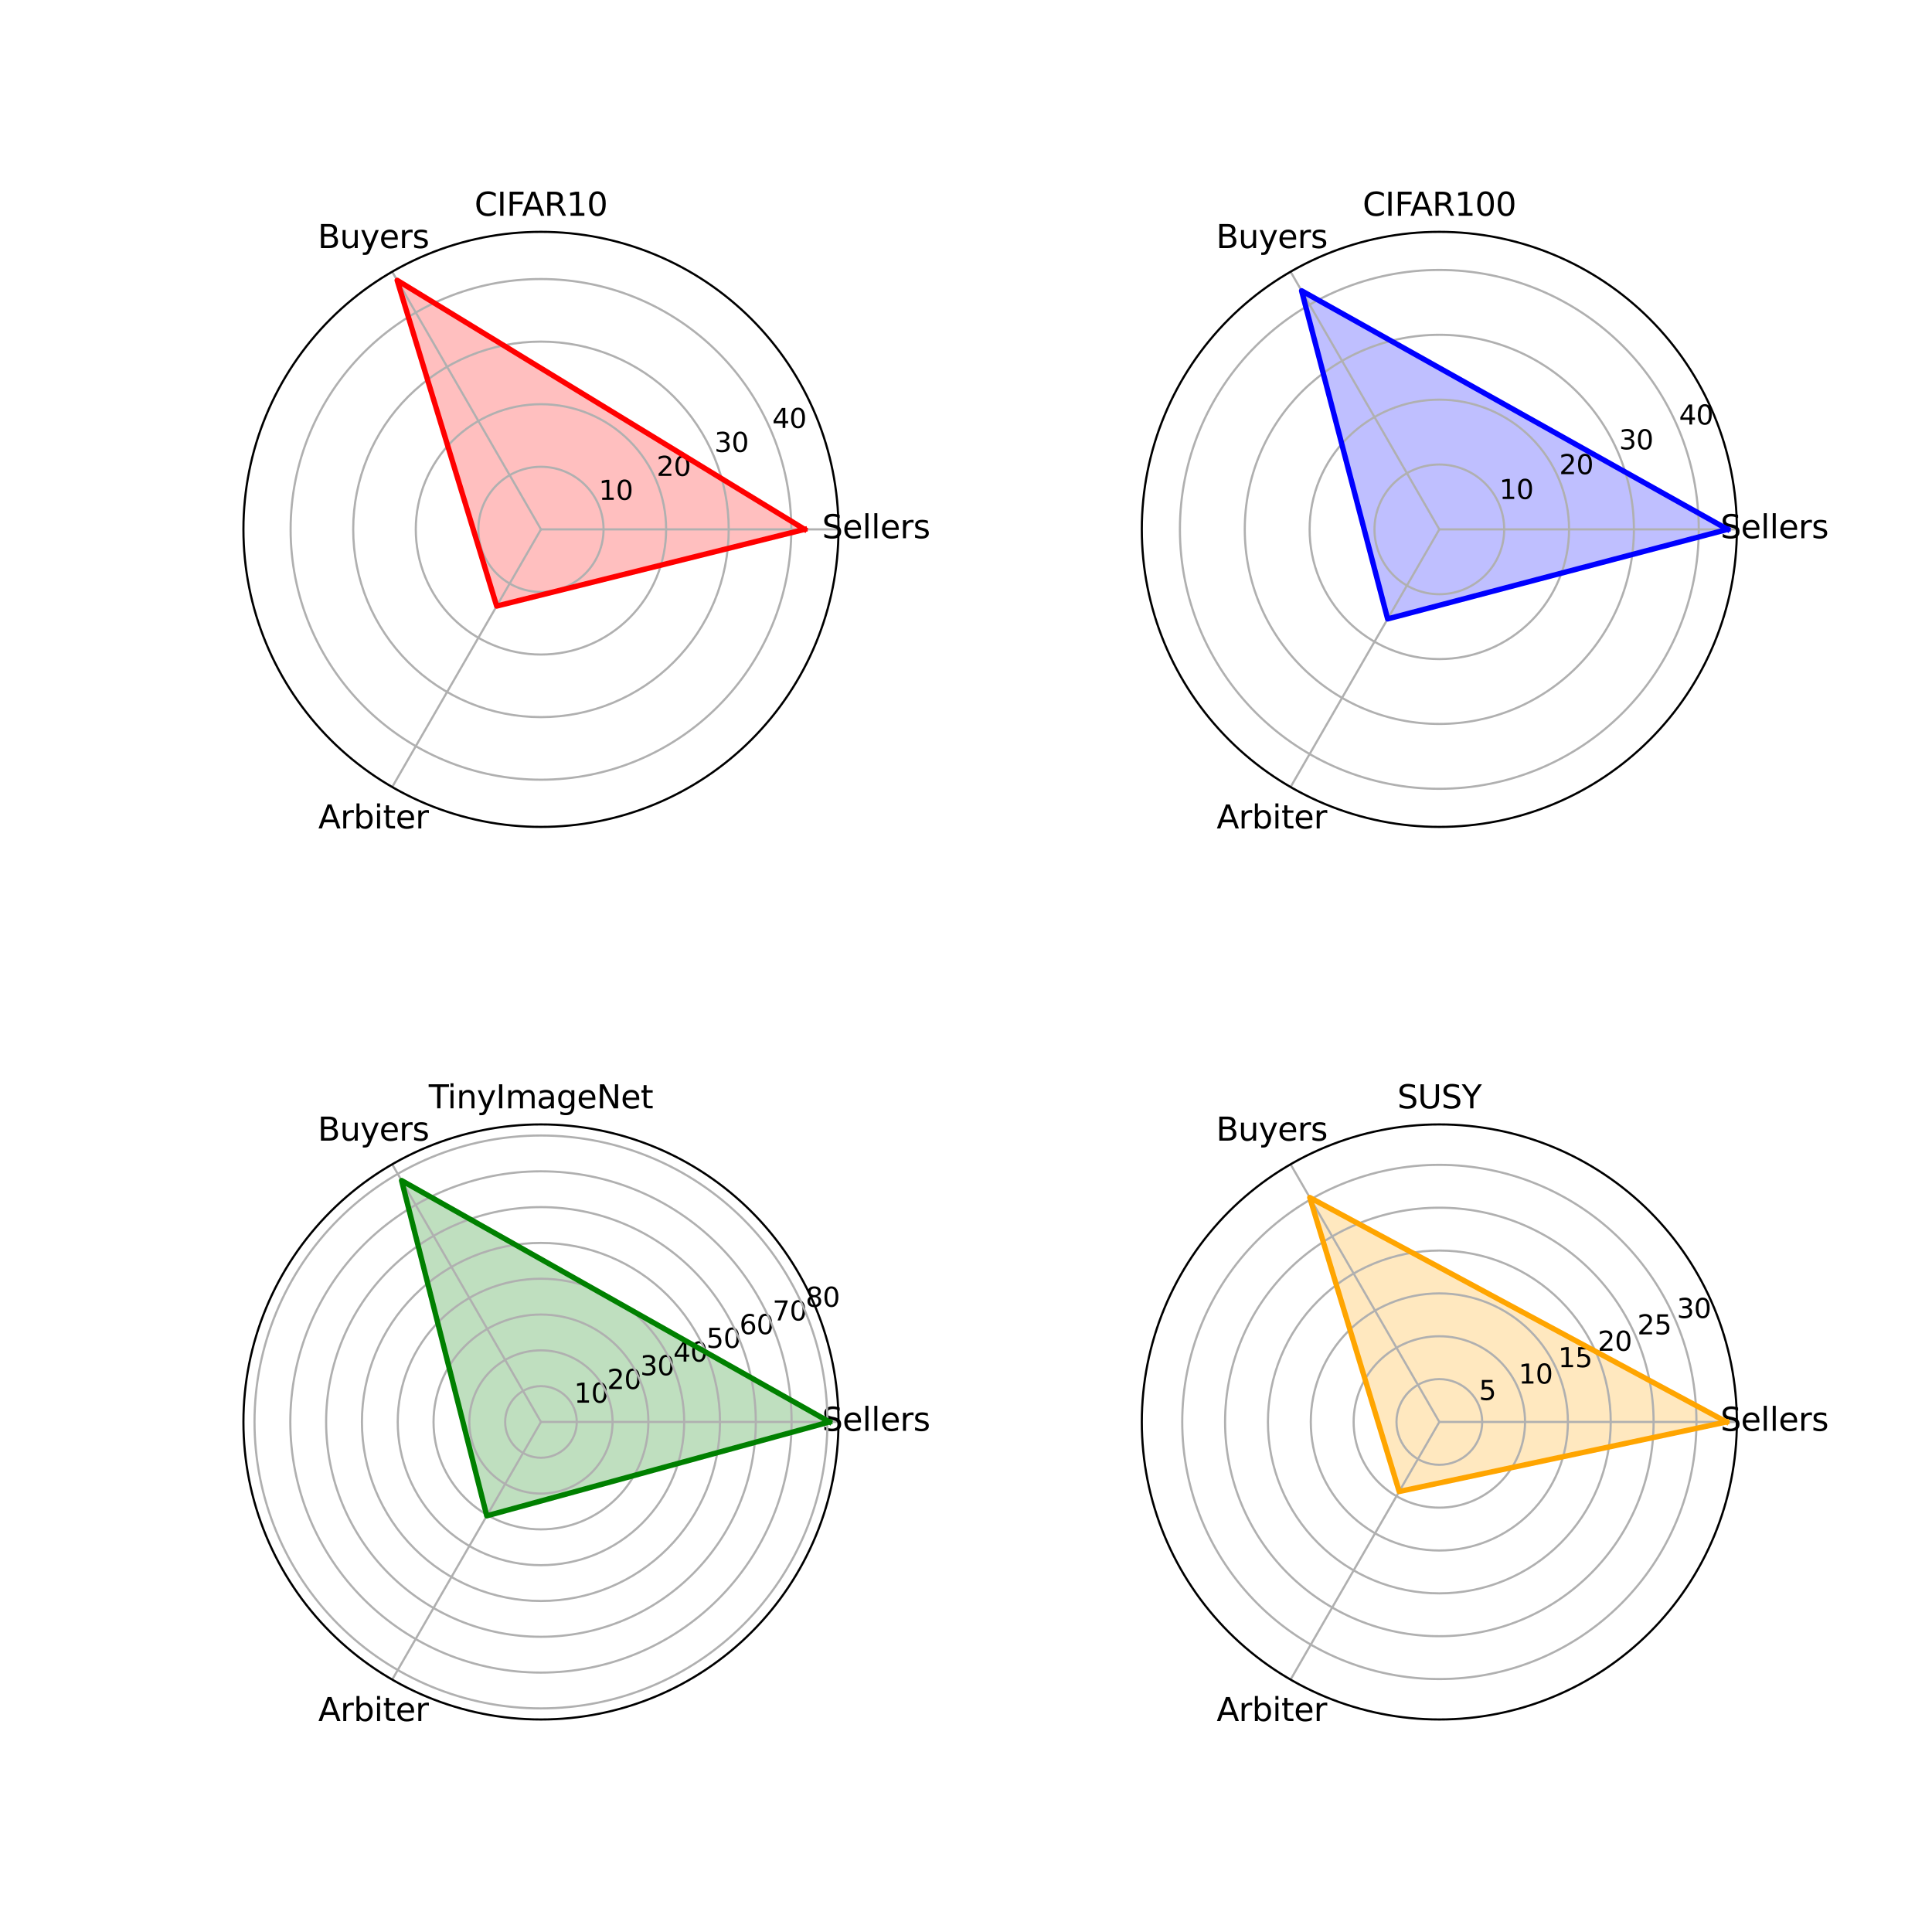 <?xml version="1.0" encoding="utf-8" standalone="no"?>
<!DOCTYPE svg PUBLIC "-//W3C//DTD SVG 1.1//EN"
  "http://www.w3.org/Graphics/SVG/1.1/DTD/svg11.dtd">
<svg xmlns:xlink="http://www.w3.org/1999/xlink" width="720pt" height="720pt" viewBox="0 0 720 720" xmlns="http://www.w3.org/2000/svg" version="1.1">
 <defs>
  <style type="text/css">*{stroke-linejoin: round; stroke-linecap: butt}</style>
 </defs>
 <g id="figure_1">
  <g id="patch_1">
   <path d="M 0 720 
L 720 720 
L 720 0 
L 0 0 
z
" style="fill: #ffffff"/>
  </g>
  <g id="axes_1">
   <g id="patch_2">
    <path d="M 312.48 197.28 
C 312.48 182.719 309.612 168.3 304.04 154.848 
C 298.468 141.396 290.3 129.172 280.004 118.876 
C 269.708 108.58 257.484 100.412 244.032 94.84 
C 230.58 89.268 216.161 86.4 201.6 86.4 
C 187.039 86.4 172.62 89.268 159.168 94.84 
C 145.716 100.412 133.492 108.58 123.196 118.876 
C 112.9 129.172 104.732 141.396 99.16 154.848 
C 93.588 168.3 90.72 182.719 90.72 197.28 
C 90.72 211.841 93.588 226.26 99.16 239.712 
C 104.732 253.164 112.9 265.388 123.196 275.684 
C 133.492 285.98 145.716 294.148 159.168 299.72 
C 172.62 305.292 187.039 308.16 201.6 308.16 
C 216.161 308.16 230.58 305.292 244.032 299.72 
C 257.484 294.148 269.708 285.98 280.004 275.684 
C 290.3 265.388 298.468 253.164 304.04 239.712 
C 309.612 226.26 312.48 211.841 312.48 197.28 
M 201.6 197.28 
C 201.6 197.28 201.6 197.28 201.6 197.28 
C 201.6 197.28 201.6 197.28 201.6 197.28 
C 201.6 197.28 201.6 197.28 201.6 197.28 
C 201.6 197.28 201.6 197.28 201.6 197.28 
C 201.6 197.28 201.6 197.28 201.6 197.28 
C 201.6 197.28 201.6 197.28 201.6 197.28 
C 201.6 197.28 201.6 197.28 201.6 197.28 
C 201.6 197.28 201.6 197.28 201.6 197.28 
C 201.6 197.28 201.6 197.28 201.6 197.28 
C 201.6 197.28 201.6 197.28 201.6 197.28 
C 201.6 197.28 201.6 197.28 201.6 197.28 
C 201.6 197.28 201.6 197.28 201.6 197.28 
C 201.6 197.28 201.6 197.28 201.6 197.28 
C 201.6 197.28 201.6 197.28 201.6 197.28 
C 201.6 197.28 201.6 197.28 201.6 197.28 
C 201.6 197.28 201.6 197.28 201.6 197.28 
M 312.48 197.28 
z
" style="fill: #ffffff"/>
   </g>
   <g id="patch_3">
    <path d="M 299.862 197.28 
L 148.014 104.467 
L 185.099 225.861 
z
" clip-path="url(#pe9b59fb1fb)" style="fill: #ff0000; opacity: 0.25; stroke: #ff0000; stroke-linejoin: miter"/>
   </g>
   <g id="matplotlib.axis_1">
    <g id="xtick_1">
     <g id="line2d_1">
      <path d="M 201.6 197.28 
L 312.48 197.28 
" clip-path="url(#pe9b59fb1fb)" style="fill: none; stroke: #b0b0b0; stroke-width: 0.8; stroke-linecap: square"/>
     </g>
     <g id="text_1">
      <!-- Sellers -->
      <g transform="translate(306.361 200.591)scale(0.12 -0.12)">
       <defs>
        <path id="DejaVuSans-53" d="M 3425 4513 
L 3425 3897 
Q 3066 4069 2747 4153 
Q 2428 4238 2131 4238 
Q 1616 4238 1336 4038 
Q 1056 3838 1056 3469 
Q 1056 3159 1242 3001 
Q 1428 2844 1947 2747 
L 2328 2669 
Q 3034 2534 3370 2195 
Q 3706 1856 3706 1288 
Q 3706 609 3251 259 
Q 2797 -91 1919 -91 
Q 1588 -91 1214 -16 
Q 841 59 441 206 
L 441 856 
Q 825 641 1194 531 
Q 1563 422 1919 422 
Q 2459 422 2753 634 
Q 3047 847 3047 1241 
Q 3047 1584 2836 1778 
Q 2625 1972 2144 2069 
L 1759 2144 
Q 1053 2284 737 2584 
Q 422 2884 422 3419 
Q 422 4038 858 4394 
Q 1294 4750 2059 4750 
Q 2388 4750 2728 4690 
Q 3069 4631 3425 4513 
z
" transform="scale(0.016)"/>
        <path id="DejaVuSans-65" d="M 3597 1894 
L 3597 1613 
L 953 1613 
Q 991 1019 1311 708 
Q 1631 397 2203 397 
Q 2534 397 2845 478 
Q 3156 559 3463 722 
L 3463 178 
Q 3153 47 2828 -22 
Q 2503 -91 2169 -91 
Q 1331 -91 842 396 
Q 353 884 353 1716 
Q 353 2575 817 3079 
Q 1281 3584 2069 3584 
Q 2775 3584 3186 3129 
Q 3597 2675 3597 1894 
z
M 3022 2063 
Q 3016 2534 2758 2815 
Q 2500 3097 2075 3097 
Q 1594 3097 1305 2825 
Q 1016 2553 972 2059 
L 3022 2063 
z
" transform="scale(0.016)"/>
        <path id="DejaVuSans-6c" d="M 603 4863 
L 1178 4863 
L 1178 0 
L 603 0 
L 603 4863 
z
" transform="scale(0.016)"/>
        <path id="DejaVuSans-72" d="M 2631 2963 
Q 2534 3019 2420 3045 
Q 2306 3072 2169 3072 
Q 1681 3072 1420 2755 
Q 1159 2438 1159 1844 
L 1159 0 
L 581 0 
L 581 3500 
L 1159 3500 
L 1159 2956 
Q 1341 3275 1631 3429 
Q 1922 3584 2338 3584 
Q 2397 3584 2469 3576 
Q 2541 3569 2628 3553 
L 2631 2963 
z
" transform="scale(0.016)"/>
        <path id="DejaVuSans-73" d="M 2834 3397 
L 2834 2853 
Q 2591 2978 2328 3040 
Q 2066 3103 1784 3103 
Q 1356 3103 1142 2972 
Q 928 2841 928 2578 
Q 928 2378 1081 2264 
Q 1234 2150 1697 2047 
L 1894 2003 
Q 2506 1872 2764 1633 
Q 3022 1394 3022 966 
Q 3022 478 2636 193 
Q 2250 -91 1575 -91 
Q 1294 -91 989 -36 
Q 684 19 347 128 
L 347 722 
Q 666 556 975 473 
Q 1284 391 1588 391 
Q 1994 391 2212 530 
Q 2431 669 2431 922 
Q 2431 1156 2273 1281 
Q 2116 1406 1581 1522 
L 1381 1569 
Q 847 1681 609 1914 
Q 372 2147 372 2553 
Q 372 3047 722 3315 
Q 1072 3584 1716 3584 
Q 2034 3584 2315 3537 
Q 2597 3491 2834 3397 
z
" transform="scale(0.016)"/>
       </defs>
       <use xlink:href="#DejaVuSans-53"/>
       <use xlink:href="#DejaVuSans-65" x="63.477"/>
       <use xlink:href="#DejaVuSans-6c" x="125"/>
       <use xlink:href="#DejaVuSans-6c" x="152.783"/>
       <use xlink:href="#DejaVuSans-65" x="180.566"/>
       <use xlink:href="#DejaVuSans-72" x="242.09"/>
       <use xlink:href="#DejaVuSans-73" x="283.203"/>
      </g>
     </g>
    </g>
    <g id="xtick_2">
     <g id="line2d_2">
      <path d="M 201.6 197.28 
L 146.16 101.255 
" clip-path="url(#pe9b59fb1fb)" style="fill: none; stroke: #b0b0b0; stroke-width: 0.8; stroke-linecap: square"/>
     </g>
     <g id="text_2">
      <!-- Buyers -->
      <g transform="translate(118.406 92.442)scale(0.12 -0.12)">
       <defs>
        <path id="DejaVuSans-42" d="M 1259 2228 
L 1259 519 
L 2272 519 
Q 2781 519 3026 730 
Q 3272 941 3272 1375 
Q 3272 1813 3026 2020 
Q 2781 2228 2272 2228 
L 1259 2228 
z
M 1259 4147 
L 1259 2741 
L 2194 2741 
Q 2656 2741 2882 2914 
Q 3109 3088 3109 3444 
Q 3109 3797 2882 3972 
Q 2656 4147 2194 4147 
L 1259 4147 
z
M 628 4666 
L 2241 4666 
Q 2963 4666 3353 4366 
Q 3744 4066 3744 3513 
Q 3744 3084 3544 2831 
Q 3344 2578 2956 2516 
Q 3422 2416 3680 2098 
Q 3938 1781 3938 1306 
Q 3938 681 3513 340 
Q 3088 0 2303 0 
L 628 0 
L 628 4666 
z
" transform="scale(0.016)"/>
        <path id="DejaVuSans-75" d="M 544 1381 
L 544 3500 
L 1119 3500 
L 1119 1403 
Q 1119 906 1312 657 
Q 1506 409 1894 409 
Q 2359 409 2629 706 
Q 2900 1003 2900 1516 
L 2900 3500 
L 3475 3500 
L 3475 0 
L 2900 0 
L 2900 538 
Q 2691 219 2414 64 
Q 2138 -91 1772 -91 
Q 1169 -91 856 284 
Q 544 659 544 1381 
z
M 1991 3584 
L 1991 3584 
z
" transform="scale(0.016)"/>
        <path id="DejaVuSans-79" d="M 2059 -325 
Q 1816 -950 1584 -1140 
Q 1353 -1331 966 -1331 
L 506 -1331 
L 506 -850 
L 844 -850 
Q 1081 -850 1212 -737 
Q 1344 -625 1503 -206 
L 1606 56 
L 191 3500 
L 800 3500 
L 1894 763 
L 2988 3500 
L 3597 3500 
L 2059 -325 
z
" transform="scale(0.016)"/>
       </defs>
       <use xlink:href="#DejaVuSans-42"/>
       <use xlink:href="#DejaVuSans-75" x="68.604"/>
       <use xlink:href="#DejaVuSans-79" x="131.982"/>
       <use xlink:href="#DejaVuSans-65" x="191.162"/>
       <use xlink:href="#DejaVuSans-72" x="252.686"/>
       <use xlink:href="#DejaVuSans-73" x="293.799"/>
      </g>
     </g>
    </g>
    <g id="xtick_3">
     <g id="line2d_3">
      <path d="M 201.6 197.28 
L 146.16 293.305 
" clip-path="url(#pe9b59fb1fb)" style="fill: none; stroke: #b0b0b0; stroke-width: 0.8; stroke-linecap: square"/>
     </g>
     <g id="text_3">
      <!-- Arbiter -->
      <g transform="translate(118.603 308.741)scale(0.12 -0.12)">
       <defs>
        <path id="DejaVuSans-41" d="M 2188 4044 
L 1331 1722 
L 3047 1722 
L 2188 4044 
z
M 1831 4666 
L 2547 4666 
L 4325 0 
L 3669 0 
L 3244 1197 
L 1141 1197 
L 716 0 
L 50 0 
L 1831 4666 
z
" transform="scale(0.016)"/>
        <path id="DejaVuSans-62" d="M 3116 1747 
Q 3116 2381 2855 2742 
Q 2594 3103 2138 3103 
Q 1681 3103 1420 2742 
Q 1159 2381 1159 1747 
Q 1159 1113 1420 752 
Q 1681 391 2138 391 
Q 2594 391 2855 752 
Q 3116 1113 3116 1747 
z
M 1159 2969 
Q 1341 3281 1617 3432 
Q 1894 3584 2278 3584 
Q 2916 3584 3314 3078 
Q 3713 2572 3713 1747 
Q 3713 922 3314 415 
Q 2916 -91 2278 -91 
Q 1894 -91 1617 61 
Q 1341 213 1159 525 
L 1159 0 
L 581 0 
L 581 4863 
L 1159 4863 
L 1159 2969 
z
" transform="scale(0.016)"/>
        <path id="DejaVuSans-69" d="M 603 3500 
L 1178 3500 
L 1178 0 
L 603 0 
L 603 3500 
z
M 603 4863 
L 1178 4863 
L 1178 4134 
L 603 4134 
L 603 4863 
z
" transform="scale(0.016)"/>
        <path id="DejaVuSans-74" d="M 1172 4494 
L 1172 3500 
L 2356 3500 
L 2356 3053 
L 1172 3053 
L 1172 1153 
Q 1172 725 1289 603 
Q 1406 481 1766 481 
L 2356 481 
L 2356 0 
L 1766 0 
Q 1100 0 847 248 
Q 594 497 594 1153 
L 594 3053 
L 172 3053 
L 172 3500 
L 594 3500 
L 594 4494 
L 1172 4494 
z
" transform="scale(0.016)"/>
       </defs>
       <use xlink:href="#DejaVuSans-41"/>
       <use xlink:href="#DejaVuSans-72" x="68.408"/>
       <use xlink:href="#DejaVuSans-62" x="109.521"/>
       <use xlink:href="#DejaVuSans-69" x="172.998"/>
       <use xlink:href="#DejaVuSans-74" x="200.781"/>
       <use xlink:href="#DejaVuSans-65" x="239.99"/>
       <use xlink:href="#DejaVuSans-72" x="301.514"/>
      </g>
     </g>
    </g>
   </g>
   <g id="matplotlib.axis_2">
    <g id="ytick_1">
     <g id="line2d_4">
      <path d="M 224.924 197.28 
C 224.924 194.217 224.32 191.184 223.148 188.354 
C 221.976 185.525 220.258 182.954 218.092 180.788 
C 215.926 178.622 213.355 176.904 210.526 175.732 
C 207.696 174.56 204.663 173.956 201.6 173.956 
C 198.537 173.956 195.504 174.56 192.674 175.732 
C 189.845 176.904 187.274 178.622 185.108 180.788 
C 182.942 182.954 181.224 185.525 180.052 188.354 
C 178.88 191.184 178.276 194.217 178.276 197.28 
C 178.276 200.343 178.88 203.376 180.052 206.206 
C 181.224 209.035 182.942 211.606 185.108 213.772 
C 187.274 215.938 189.845 217.656 192.674 218.828 
C 195.504 220 198.537 220.604 201.6 220.604 
C 204.663 220.604 207.696 220 210.526 218.828 
C 213.355 217.656 215.926 215.938 218.092 213.772 
C 220.258 211.606 221.976 209.035 223.148 206.206 
C 224.32 203.376 224.924 200.343 224.924 197.28 
" clip-path="url(#pe9b59fb1fb)" style="fill: none; stroke: #b0b0b0; stroke-width: 0.8; stroke-linecap: square"/>
     </g>
     <g id="text_4">
      <!-- 10 -->
      <g transform="translate(223.148 186.275)scale(0.1 -0.1)">
       <defs>
        <path id="DejaVuSans-31" d="M 794 531 
L 1825 531 
L 1825 4091 
L 703 3866 
L 703 4441 
L 1819 4666 
L 2450 4666 
L 2450 531 
L 3481 531 
L 3481 0 
L 794 0 
L 794 531 
z
" transform="scale(0.016)"/>
        <path id="DejaVuSans-30" d="M 2034 4250 
Q 1547 4250 1301 3770 
Q 1056 3291 1056 2328 
Q 1056 1369 1301 889 
Q 1547 409 2034 409 
Q 2525 409 2770 889 
Q 3016 1369 3016 2328 
Q 3016 3291 2770 3770 
Q 2525 4250 2034 4250 
z
M 2034 4750 
Q 2819 4750 3233 4129 
Q 3647 3509 3647 2328 
Q 3647 1150 3233 529 
Q 2819 -91 2034 -91 
Q 1250 -91 836 529 
Q 422 1150 422 2328 
Q 422 3509 836 4129 
Q 1250 4750 2034 4750 
z
" transform="scale(0.016)"/>
       </defs>
       <use xlink:href="#DejaVuSans-31"/>
       <use xlink:href="#DejaVuSans-30" x="63.623"/>
      </g>
     </g>
    </g>
    <g id="ytick_2">
     <g id="line2d_5">
      <path d="M 248.247 197.28 
C 248.247 191.154 247.04 185.088 244.696 179.429 
C 242.352 173.77 238.916 168.627 234.584 164.296 
C 230.253 159.964 225.11 156.528 219.451 154.184 
C 213.792 151.84 207.726 150.633 201.6 150.633 
C 195.474 150.633 189.408 151.84 183.749 154.184 
C 178.09 156.528 172.947 159.964 168.616 164.296 
C 164.284 168.627 160.848 173.77 158.504 179.429 
C 156.16 185.088 154.953 191.154 154.953 197.28 
C 154.953 203.406 156.16 209.472 158.504 215.131 
C 160.848 220.79 164.284 225.933 168.616 230.264 
C 172.947 234.596 178.09 238.032 183.749 240.376 
C 189.408 242.72 195.474 243.927 201.6 243.927 
C 207.726 243.927 213.792 242.72 219.451 240.376 
C 225.11 238.032 230.253 234.596 234.584 230.264 
C 238.916 225.933 242.352 220.79 244.696 215.131 
C 247.04 209.472 248.247 203.406 248.247 197.28 
" clip-path="url(#pe9b59fb1fb)" style="fill: none; stroke: #b0b0b0; stroke-width: 0.8; stroke-linecap: square"/>
     </g>
     <g id="text_5">
      <!-- 20 -->
      <g transform="translate(244.696 177.349)scale(0.1 -0.1)">
       <defs>
        <path id="DejaVuSans-32" d="M 1228 531 
L 3431 531 
L 3431 0 
L 469 0 
L 469 531 
Q 828 903 1448 1529 
Q 2069 2156 2228 2338 
Q 2531 2678 2651 2914 
Q 2772 3150 2772 3378 
Q 2772 3750 2511 3984 
Q 2250 4219 1831 4219 
Q 1534 4219 1204 4116 
Q 875 4013 500 3803 
L 500 4441 
Q 881 4594 1212 4672 
Q 1544 4750 1819 4750 
Q 2544 4750 2975 4387 
Q 3406 4025 3406 3419 
Q 3406 3131 3298 2873 
Q 3191 2616 2906 2266 
Q 2828 2175 2409 1742 
Q 1991 1309 1228 531 
z
" transform="scale(0.016)"/>
       </defs>
       <use xlink:href="#DejaVuSans-32"/>
       <use xlink:href="#DejaVuSans-30" x="63.623"/>
      </g>
     </g>
    </g>
    <g id="ytick_3">
     <g id="line2d_6">
      <path d="M 271.571 197.28 
C 271.571 188.092 269.761 178.992 266.244 170.503 
C 262.728 162.014 257.574 154.301 251.077 147.803 
C 244.579 141.306 236.866 136.152 228.377 132.636 
C 219.888 129.119 210.788 127.309 201.6 127.309 
C 192.412 127.309 183.312 129.119 174.823 132.636 
C 166.334 136.152 158.621 141.306 152.123 147.803 
C 145.626 154.301 140.472 162.014 136.956 170.503 
C 133.439 178.992 131.629 188.092 131.629 197.28 
C 131.629 206.468 133.439 215.568 136.956 224.057 
C 140.472 232.546 145.626 240.259 152.123 246.757 
C 158.621 253.254 166.334 258.408 174.823 261.924 
C 183.312 265.441 192.412 267.251 201.6 267.251 
C 210.788 267.251 219.888 265.441 228.377 261.924 
C 236.866 258.408 244.579 253.254 251.077 246.757 
C 257.574 240.259 262.728 232.546 266.244 224.057 
C 269.761 215.568 271.571 206.468 271.571 197.28 
" clip-path="url(#pe9b59fb1fb)" style="fill: none; stroke: #b0b0b0; stroke-width: 0.8; stroke-linecap: square"/>
     </g>
     <g id="text_6">
      <!-- 30 -->
      <g transform="translate(266.244 168.424)scale(0.1 -0.1)">
       <defs>
        <path id="DejaVuSans-33" d="M 2597 2516 
Q 3050 2419 3304 2112 
Q 3559 1806 3559 1356 
Q 3559 666 3084 287 
Q 2609 -91 1734 -91 
Q 1441 -91 1130 -33 
Q 819 25 488 141 
L 488 750 
Q 750 597 1062 519 
Q 1375 441 1716 441 
Q 2309 441 2620 675 
Q 2931 909 2931 1356 
Q 2931 1769 2642 2001 
Q 2353 2234 1838 2234 
L 1294 2234 
L 1294 2753 
L 1863 2753 
Q 2328 2753 2575 2939 
Q 2822 3125 2822 3475 
Q 2822 3834 2567 4026 
Q 2313 4219 1838 4219 
Q 1578 4219 1281 4162 
Q 984 4106 628 3988 
L 628 4550 
Q 988 4650 1302 4700 
Q 1616 4750 1894 4750 
Q 2613 4750 3031 4423 
Q 3450 4097 3450 3541 
Q 3450 3153 3228 2886 
Q 3006 2619 2597 2516 
z
" transform="scale(0.016)"/>
       </defs>
       <use xlink:href="#DejaVuSans-33"/>
       <use xlink:href="#DejaVuSans-30" x="63.623"/>
      </g>
     </g>
    </g>
    <g id="ytick_4">
     <g id="line2d_7">
      <path d="M 294.894 197.28 
C 294.894 185.029 292.481 172.897 287.792 161.578 
C 283.104 150.259 276.232 139.974 267.569 131.311 
C 258.906 122.648 248.621 115.776 237.302 111.088 
C 225.983 106.399 213.851 103.986 201.6 103.986 
C 189.349 103.986 177.217 106.399 165.898 111.088 
C 154.579 115.776 144.294 122.648 135.631 131.311 
C 126.968 139.974 120.096 150.259 115.408 161.578 
C 110.719 172.897 108.306 185.029 108.306 197.28 
C 108.306 209.531 110.719 221.663 115.408 232.982 
C 120.096 244.301 126.968 254.586 135.631 263.249 
C 144.294 271.912 154.579 278.784 165.898 283.472 
C 177.217 288.161 189.349 290.574 201.6 290.574 
C 213.851 290.574 225.983 288.161 237.302 283.472 
C 248.621 278.784 258.906 271.912 267.569 263.249 
C 276.232 254.586 283.104 244.301 287.792 232.982 
C 292.481 221.663 294.894 209.531 294.894 197.28 
" clip-path="url(#pe9b59fb1fb)" style="fill: none; stroke: #b0b0b0; stroke-width: 0.8; stroke-linecap: square"/>
     </g>
     <g id="text_7">
      <!-- 40 -->
      <g transform="translate(287.792 159.498)scale(0.1 -0.1)">
       <defs>
        <path id="DejaVuSans-34" d="M 2419 4116 
L 825 1625 
L 2419 1625 
L 2419 4116 
z
M 2253 4666 
L 3047 4666 
L 3047 1625 
L 3713 1625 
L 3713 1100 
L 3047 1100 
L 3047 0 
L 2419 0 
L 2419 1100 
L 313 1100 
L 313 1709 
L 2253 4666 
z
" transform="scale(0.016)"/>
       </defs>
       <use xlink:href="#DejaVuSans-34"/>
       <use xlink:href="#DejaVuSans-30" x="63.623"/>
      </g>
     </g>
    </g>
   </g>
   <g id="line2d_8">
    <path d="M 299.862 197.28 
L 148.014 104.467 
L 185.099 225.861 
L 299.862 197.28 
" clip-path="url(#pe9b59fb1fb)" style="fill: none; stroke: #ff0000; stroke-width: 2; stroke-linecap: square"/>
   </g>
   <g id="patch_4">
    <path d="M 312.48 197.28 
C 312.48 182.719 309.612 168.3 304.04 154.848 
C 298.468 141.396 290.3 129.172 280.004 118.876 
C 269.708 108.58 257.484 100.412 244.032 94.84 
C 230.58 89.268 216.161 86.4 201.6 86.4 
C 187.039 86.4 172.62 89.268 159.168 94.84 
C 145.716 100.412 133.492 108.58 123.196 118.876 
C 112.9 129.172 104.732 141.396 99.16 154.848 
C 93.588 168.3 90.72 182.719 90.72 197.28 
C 90.72 211.841 93.588 226.26 99.16 239.712 
C 104.732 253.164 112.9 265.388 123.196 275.684 
C 133.492 285.98 145.716 294.148 159.168 299.72 
C 172.62 305.292 187.039 308.16 201.6 308.16 
C 216.161 308.16 230.58 305.292 244.032 299.72 
C 257.484 294.148 269.708 285.98 280.004 275.684 
C 290.3 265.388 298.468 253.164 304.04 239.712 
C 309.612 226.26 312.48 211.841 312.48 197.28 
" style="fill: none; stroke: #000000; stroke-width: 0.8; stroke-linejoin: miter; stroke-linecap: square"/>
   </g>
   <g id="text_8">
    <!-- CIFAR10 -->
    <g transform="translate(176.828 80.4)scale(0.12 -0.12)">
     <defs>
      <path id="DejaVuSans-43" d="M 4122 4306 
L 4122 3641 
Q 3803 3938 3442 4084 
Q 3081 4231 2675 4231 
Q 1875 4231 1450 3742 
Q 1025 3253 1025 2328 
Q 1025 1406 1450 917 
Q 1875 428 2675 428 
Q 3081 428 3442 575 
Q 3803 722 4122 1019 
L 4122 359 
Q 3791 134 3420 21 
Q 3050 -91 2638 -91 
Q 1578 -91 968 557 
Q 359 1206 359 2328 
Q 359 3453 968 4101 
Q 1578 4750 2638 4750 
Q 3056 4750 3426 4639 
Q 3797 4528 4122 4306 
z
" transform="scale(0.016)"/>
      <path id="DejaVuSans-49" d="M 628 4666 
L 1259 4666 
L 1259 0 
L 628 0 
L 628 4666 
z
" transform="scale(0.016)"/>
      <path id="DejaVuSans-46" d="M 628 4666 
L 3309 4666 
L 3309 4134 
L 1259 4134 
L 1259 2759 
L 3109 2759 
L 3109 2228 
L 1259 2228 
L 1259 0 
L 628 0 
L 628 4666 
z
" transform="scale(0.016)"/>
      <path id="DejaVuSans-52" d="M 2841 2188 
Q 3044 2119 3236 1894 
Q 3428 1669 3622 1275 
L 4263 0 
L 3584 0 
L 2988 1197 
Q 2756 1666 2539 1819 
Q 2322 1972 1947 1972 
L 1259 1972 
L 1259 0 
L 628 0 
L 628 4666 
L 2053 4666 
Q 2853 4666 3247 4331 
Q 3641 3997 3641 3322 
Q 3641 2881 3436 2590 
Q 3231 2300 2841 2188 
z
M 1259 4147 
L 1259 2491 
L 2053 2491 
Q 2509 2491 2742 2702 
Q 2975 2913 2975 3322 
Q 2975 3731 2742 3939 
Q 2509 4147 2053 4147 
L 1259 4147 
z
" transform="scale(0.016)"/>
     </defs>
     <use xlink:href="#DejaVuSans-43"/>
     <use xlink:href="#DejaVuSans-49" x="69.824"/>
     <use xlink:href="#DejaVuSans-46" x="99.316"/>
     <use xlink:href="#DejaVuSans-41" x="147.711"/>
     <use xlink:href="#DejaVuSans-52" x="216.119"/>
     <use xlink:href="#DejaVuSans-31" x="285.602"/>
     <use xlink:href="#DejaVuSans-30" x="349.225"/>
    </g>
   </g>
  </g>
  <g id="axes_2">
   <g id="patch_5">
    <path d="M 647.28 197.28 
C 647.28 182.719 644.412 168.3 638.84 154.848 
C 633.268 141.396 625.1 129.172 614.804 118.876 
C 604.508 108.58 592.284 100.412 578.832 94.84 
C 565.38 89.268 550.961 86.4 536.4 86.4 
C 521.839 86.4 507.42 89.268 493.968 94.84 
C 480.516 100.412 468.292 108.58 457.996 118.876 
C 447.7 129.172 439.532 141.396 433.96 154.848 
C 428.388 168.3 425.52 182.719 425.52 197.28 
C 425.52 211.841 428.388 226.26 433.96 239.712 
C 439.532 253.164 447.7 265.388 457.996 275.684 
C 468.292 285.98 480.516 294.148 493.968 299.72 
C 507.42 305.292 521.839 308.16 536.4 308.16 
C 550.961 308.16 565.38 305.292 578.832 299.72 
C 592.284 294.148 604.508 285.98 614.804 275.684 
C 625.1 265.388 633.268 253.164 638.84 239.712 
C 644.412 226.26 647.28 211.841 647.28 197.28 
M 536.4 197.28 
C 536.4 197.28 536.4 197.28 536.4 197.28 
C 536.4 197.28 536.4 197.28 536.4 197.28 
C 536.4 197.28 536.4 197.28 536.4 197.28 
C 536.4 197.28 536.4 197.28 536.4 197.28 
C 536.4 197.28 536.4 197.28 536.4 197.28 
C 536.4 197.28 536.4 197.28 536.4 197.28 
C 536.4 197.28 536.4 197.28 536.4 197.28 
C 536.4 197.28 536.4 197.28 536.4 197.28 
C 536.4 197.28 536.4 197.28 536.4 197.28 
C 536.4 197.28 536.4 197.28 536.4 197.28 
C 536.4 197.28 536.4 197.28 536.4 197.28 
C 536.4 197.28 536.4 197.28 536.4 197.28 
C 536.4 197.28 536.4 197.28 536.4 197.28 
C 536.4 197.28 536.4 197.28 536.4 197.28 
C 536.4 197.28 536.4 197.28 536.4 197.28 
C 536.4 197.28 536.4 197.28 536.4 197.28 
M 647.28 197.28 
z
" style="fill: #ffffff"/>
   </g>
   <g id="patch_6">
    <path d="M 643.835 197.28 
L 485.063 108.362 
L 517.137 230.645 
z
" clip-path="url(#p69e229e2c8)" style="fill: #0000ff; opacity: 0.25; stroke: #0000ff; stroke-linejoin: miter"/>
   </g>
   <g id="matplotlib.axis_3">
    <g id="xtick_4">
     <g id="line2d_9">
      <path d="M 536.4 197.28 
L 647.28 197.28 
" clip-path="url(#p69e229e2c8)" style="fill: none; stroke: #b0b0b0; stroke-width: 0.8; stroke-linecap: square"/>
     </g>
     <g id="text_9">
      <!-- Sellers -->
      <g transform="translate(641.161 200.591)scale(0.12 -0.12)">
       <use xlink:href="#DejaVuSans-53"/>
       <use xlink:href="#DejaVuSans-65" x="63.477"/>
       <use xlink:href="#DejaVuSans-6c" x="125"/>
       <use xlink:href="#DejaVuSans-6c" x="152.783"/>
       <use xlink:href="#DejaVuSans-65" x="180.566"/>
       <use xlink:href="#DejaVuSans-72" x="242.09"/>
       <use xlink:href="#DejaVuSans-73" x="283.203"/>
      </g>
     </g>
    </g>
    <g id="xtick_5">
     <g id="line2d_10">
      <path d="M 536.4 197.28 
L 480.96 101.255 
" clip-path="url(#p69e229e2c8)" style="fill: none; stroke: #b0b0b0; stroke-width: 0.8; stroke-linecap: square"/>
     </g>
     <g id="text_10">
      <!-- Buyers -->
      <g transform="translate(453.206 92.442)scale(0.12 -0.12)">
       <use xlink:href="#DejaVuSans-42"/>
       <use xlink:href="#DejaVuSans-75" x="68.604"/>
       <use xlink:href="#DejaVuSans-79" x="131.982"/>
       <use xlink:href="#DejaVuSans-65" x="191.162"/>
       <use xlink:href="#DejaVuSans-72" x="252.686"/>
       <use xlink:href="#DejaVuSans-73" x="293.799"/>
      </g>
     </g>
    </g>
    <g id="xtick_6">
     <g id="line2d_11">
      <path d="M 536.4 197.28 
L 480.96 293.305 
" clip-path="url(#p69e229e2c8)" style="fill: none; stroke: #b0b0b0; stroke-width: 0.8; stroke-linecap: square"/>
     </g>
     <g id="text_11">
      <!-- Arbiter -->
      <g transform="translate(453.402 308.741)scale(0.12 -0.12)">
       <use xlink:href="#DejaVuSans-41"/>
       <use xlink:href="#DejaVuSans-72" x="68.408"/>
       <use xlink:href="#DejaVuSans-62" x="109.521"/>
       <use xlink:href="#DejaVuSans-69" x="172.998"/>
       <use xlink:href="#DejaVuSans-74" x="200.781"/>
       <use xlink:href="#DejaVuSans-65" x="239.99"/>
       <use xlink:href="#DejaVuSans-72" x="301.514"/>
      </g>
     </g>
    </g>
   </g>
   <g id="matplotlib.axis_4">
    <g id="ytick_5">
     <g id="line2d_12">
      <path d="M 560.57 197.28 
C 560.57 194.106 559.945 190.963 558.73 188.031 
C 557.515 185.098 555.735 182.434 553.491 180.189 
C 551.246 177.945 548.582 176.165 545.649 174.95 
C 542.717 173.735 539.574 173.11 536.4 173.11 
C 533.226 173.11 530.083 173.735 527.151 174.95 
C 524.218 176.165 521.554 177.945 519.309 180.189 
C 517.065 182.434 515.285 185.098 514.07 188.031 
C 512.855 190.963 512.23 194.106 512.23 197.28 
C 512.23 200.454 512.855 203.597 514.07 206.529 
C 515.285 209.462 517.065 212.126 519.309 214.371 
C 521.554 216.615 524.218 218.395 527.151 219.61 
C 530.083 220.825 533.226 221.45 536.4 221.45 
C 539.574 221.45 542.717 220.825 545.649 219.61 
C 548.582 218.395 551.246 216.615 553.491 214.371 
C 555.735 212.126 557.515 209.462 558.73 206.529 
C 559.945 203.597 560.57 200.454 560.57 197.28 
" clip-path="url(#p69e229e2c8)" style="fill: none; stroke: #b0b0b0; stroke-width: 0.8; stroke-linecap: square"/>
     </g>
     <g id="text_12">
      <!-- 10 -->
      <g transform="translate(558.73 185.951)scale(0.1 -0.1)">
       <use xlink:href="#DejaVuSans-31"/>
       <use xlink:href="#DejaVuSans-30" x="63.623"/>
      </g>
     </g>
    </g>
    <g id="ytick_6">
     <g id="line2d_13">
      <path d="M 584.74 197.28 
C 584.74 190.932 583.489 184.646 581.06 178.781 
C 578.631 172.917 575.07 167.587 570.581 163.099 
C 566.093 158.61 560.763 155.049 554.899 152.62 
C 549.034 150.191 542.748 148.94 536.4 148.94 
C 530.052 148.94 523.766 150.191 517.901 152.62 
C 512.037 155.049 506.707 158.61 502.219 163.099 
C 497.73 167.587 494.169 172.917 491.74 178.781 
C 489.311 184.646 488.06 190.932 488.06 197.28 
C 488.06 203.628 489.311 209.914 491.74 215.779 
C 494.169 221.643 497.73 226.973 502.219 231.461 
C 506.707 235.95 512.037 239.511 517.901 241.94 
C 523.766 244.369 530.052 245.62 536.4 245.62 
C 542.748 245.62 549.034 244.369 554.899 241.94 
C 560.763 239.511 566.093 235.95 570.581 231.461 
C 575.07 226.973 578.631 221.643 581.06 215.779 
C 583.489 209.914 584.74 203.628 584.74 197.28 
" clip-path="url(#p69e229e2c8)" style="fill: none; stroke: #b0b0b0; stroke-width: 0.8; stroke-linecap: square"/>
     </g>
     <g id="text_13">
      <!-- 20 -->
      <g transform="translate(581.06 176.702)scale(0.1 -0.1)">
       <use xlink:href="#DejaVuSans-32"/>
       <use xlink:href="#DejaVuSans-30" x="63.623"/>
      </g>
     </g>
    </g>
    <g id="ytick_7">
     <g id="line2d_14">
      <path d="M 608.909 197.28 
C 608.909 187.758 607.034 178.329 603.39 169.532 
C 599.746 160.735 594.405 152.741 587.672 146.008 
C 580.939 139.275 572.945 133.934 564.148 130.29 
C 555.351 126.646 545.922 124.771 536.4 124.771 
C 526.878 124.771 517.449 126.646 508.652 130.29 
C 499.855 133.934 491.861 139.275 485.128 146.008 
C 478.395 152.741 473.054 160.735 469.41 169.532 
C 465.766 178.329 463.891 187.758 463.891 197.28 
C 463.891 206.802 465.766 216.231 469.41 225.028 
C 473.054 233.825 478.395 241.819 485.128 248.552 
C 491.861 255.285 499.855 260.626 508.652 264.27 
C 517.449 267.914 526.878 269.789 536.4 269.789 
C 545.922 269.789 555.351 267.914 564.148 264.27 
C 572.945 260.626 580.939 255.285 587.672 248.552 
C 594.405 241.819 599.746 233.825 603.39 225.028 
C 607.034 216.231 608.909 206.802 608.909 197.28 
" clip-path="url(#p69e229e2c8)" style="fill: none; stroke: #b0b0b0; stroke-width: 0.8; stroke-linecap: square"/>
     </g>
     <g id="text_14">
      <!-- 30 -->
      <g transform="translate(603.39 167.452)scale(0.1 -0.1)">
       <use xlink:href="#DejaVuSans-33"/>
       <use xlink:href="#DejaVuSans-30" x="63.623"/>
      </g>
     </g>
    </g>
    <g id="ytick_8">
     <g id="line2d_15">
      <path d="M 633.079 197.28 
C 633.079 184.584 630.578 172.012 625.72 160.283 
C 620.861 148.553 613.74 137.895 604.762 128.918 
C 595.785 119.94 585.127 112.819 573.397 107.96 
C 561.668 103.102 549.096 100.601 536.4 100.601 
C 523.704 100.601 511.132 103.102 499.403 107.96 
C 487.673 112.819 477.015 119.94 468.038 128.918 
C 459.06 137.895 451.939 148.553 447.08 160.283 
C 442.222 172.012 439.721 184.584 439.721 197.28 
C 439.721 209.976 442.222 222.548 447.08 234.277 
C 451.939 246.007 459.06 256.665 468.038 265.642 
C 477.015 274.62 487.673 281.741 499.403 286.6 
C 511.132 291.458 523.704 293.959 536.4 293.959 
C 549.096 293.959 561.668 291.458 573.397 286.6 
C 585.127 281.741 595.785 274.62 604.762 265.642 
C 613.74 256.665 620.861 246.007 625.72 234.277 
C 630.578 222.548 633.079 209.976 633.079 197.28 
" clip-path="url(#p69e229e2c8)" style="fill: none; stroke: #b0b0b0; stroke-width: 0.8; stroke-linecap: square"/>
     </g>
     <g id="text_15">
      <!-- 40 -->
      <g transform="translate(625.72 158.203)scale(0.1 -0.1)">
       <use xlink:href="#DejaVuSans-34"/>
       <use xlink:href="#DejaVuSans-30" x="63.623"/>
      </g>
     </g>
    </g>
   </g>
   <g id="line2d_16">
    <path d="M 643.835 197.28 
L 485.063 108.362 
L 517.137 230.645 
L 643.835 197.28 
" clip-path="url(#p69e229e2c8)" style="fill: none; stroke: #0000ff; stroke-width: 2; stroke-linecap: square"/>
   </g>
   <g id="patch_7">
    <path d="M 647.28 197.28 
C 647.28 182.719 644.412 168.3 638.84 154.848 
C 633.268 141.396 625.1 129.172 614.804 118.876 
C 604.508 108.58 592.284 100.412 578.832 94.84 
C 565.38 89.268 550.961 86.4 536.4 86.4 
C 521.839 86.4 507.42 89.268 493.968 94.84 
C 480.516 100.412 468.292 108.58 457.996 118.876 
C 447.7 129.172 439.532 141.396 433.96 154.848 
C 428.388 168.3 425.52 182.719 425.52 197.28 
C 425.52 211.841 428.388 226.26 433.96 239.712 
C 439.532 253.164 447.7 265.388 457.996 275.684 
C 468.292 285.98 480.516 294.148 493.968 299.72 
C 507.42 305.292 521.839 308.16 536.4 308.16 
C 550.961 308.16 565.38 305.292 578.832 299.72 
C 592.284 294.148 604.508 285.98 614.804 275.684 
C 625.1 265.388 633.268 253.164 638.84 239.712 
C 644.412 226.26 647.28 211.841 647.28 197.28 
" style="fill: none; stroke: #000000; stroke-width: 0.8; stroke-linejoin: miter; stroke-linecap: square"/>
   </g>
   <g id="text_16">
    <!-- CIFAR100 -->
    <g transform="translate(507.811 80.4)scale(0.12 -0.12)">
     <use xlink:href="#DejaVuSans-43"/>
     <use xlink:href="#DejaVuSans-49" x="69.824"/>
     <use xlink:href="#DejaVuSans-46" x="99.316"/>
     <use xlink:href="#DejaVuSans-41" x="147.711"/>
     <use xlink:href="#DejaVuSans-52" x="216.119"/>
     <use xlink:href="#DejaVuSans-31" x="285.602"/>
     <use xlink:href="#DejaVuSans-30" x="349.225"/>
     <use xlink:href="#DejaVuSans-30" x="412.848"/>
    </g>
   </g>
  </g>
  <g id="axes_3">
   <g id="patch_8">
    <path d="M 312.48 529.92 
C 312.48 515.359 309.612 500.94 304.04 487.488 
C 298.468 474.036 290.3 461.812 280.004 451.516 
C 269.708 441.22 257.484 433.052 244.032 427.48 
C 230.58 421.908 216.161 419.04 201.6 419.04 
C 187.039 419.04 172.62 421.908 159.168 427.48 
C 145.716 433.052 133.492 441.22 123.196 451.516 
C 112.9 461.812 104.732 474.036 99.16 487.488 
C 93.588 500.94 90.72 515.359 90.72 529.92 
C 90.72 544.481 93.588 558.9 99.16 572.352 
C 104.732 585.804 112.9 598.028 123.196 608.324 
C 133.492 618.62 145.716 626.788 159.168 632.36 
C 172.62 637.932 187.039 640.8 201.6 640.8 
C 216.161 640.8 230.58 637.932 244.032 632.36 
C 257.484 626.788 269.708 618.62 280.004 608.324 
C 290.3 598.028 298.468 585.804 304.04 572.352 
C 309.612 558.9 312.48 544.481 312.48 529.92 
M 201.6 529.92 
C 201.6 529.92 201.6 529.92 201.6 529.92 
C 201.6 529.92 201.6 529.92 201.6 529.92 
C 201.6 529.92 201.6 529.92 201.6 529.92 
C 201.6 529.92 201.6 529.92 201.6 529.92 
C 201.6 529.92 201.6 529.92 201.6 529.92 
C 201.6 529.92 201.6 529.92 201.6 529.92 
C 201.6 529.92 201.6 529.92 201.6 529.92 
C 201.6 529.92 201.6 529.92 201.6 529.92 
C 201.6 529.92 201.6 529.92 201.6 529.92 
C 201.6 529.92 201.6 529.92 201.6 529.92 
C 201.6 529.92 201.6 529.92 201.6 529.92 
C 201.6 529.92 201.6 529.92 201.6 529.92 
C 201.6 529.92 201.6 529.92 201.6 529.92 
C 201.6 529.92 201.6 529.92 201.6 529.92 
C 201.6 529.92 201.6 529.92 201.6 529.92 
C 201.6 529.92 201.6 529.92 201.6 529.92 
M 312.48 529.92 
z
" style="fill: #ffffff"/>
   </g>
   <g id="patch_9">
    <path d="M 309.123 529.92 
L 149.66 439.957 
L 181.404 564.9 
z
" clip-path="url(#pc6c3bc997b)" style="fill: #008000; opacity: 0.25; stroke: #008000; stroke-linejoin: miter"/>
   </g>
   <g id="matplotlib.axis_5">
    <g id="xtick_7">
     <g id="line2d_17">
      <path d="M 201.6 529.92 
L 312.48 529.92 
" clip-path="url(#pc6c3bc997b)" style="fill: none; stroke: #b0b0b0; stroke-width: 0.8; stroke-linecap: square"/>
     </g>
     <g id="text_17">
      <!-- Sellers -->
      <g transform="translate(306.361 533.231)scale(0.12 -0.12)">
       <use xlink:href="#DejaVuSans-53"/>
       <use xlink:href="#DejaVuSans-65" x="63.477"/>
       <use xlink:href="#DejaVuSans-6c" x="125"/>
       <use xlink:href="#DejaVuSans-6c" x="152.783"/>
       <use xlink:href="#DejaVuSans-65" x="180.566"/>
       <use xlink:href="#DejaVuSans-72" x="242.09"/>
       <use xlink:href="#DejaVuSans-73" x="283.203"/>
      </g>
     </g>
    </g>
    <g id="xtick_8">
     <g id="line2d_18">
      <path d="M 201.6 529.92 
L 146.16 433.895 
" clip-path="url(#pc6c3bc997b)" style="fill: none; stroke: #b0b0b0; stroke-width: 0.8; stroke-linecap: square"/>
     </g>
     <g id="text_18">
      <!-- Buyers -->
      <g transform="translate(118.406 425.082)scale(0.12 -0.12)">
       <use xlink:href="#DejaVuSans-42"/>
       <use xlink:href="#DejaVuSans-75" x="68.604"/>
       <use xlink:href="#DejaVuSans-79" x="131.982"/>
       <use xlink:href="#DejaVuSans-65" x="191.162"/>
       <use xlink:href="#DejaVuSans-72" x="252.686"/>
       <use xlink:href="#DejaVuSans-73" x="293.799"/>
      </g>
     </g>
    </g>
    <g id="xtick_9">
     <g id="line2d_19">
      <path d="M 201.6 529.92 
L 146.16 625.945 
" clip-path="url(#pc6c3bc997b)" style="fill: none; stroke: #b0b0b0; stroke-width: 0.8; stroke-linecap: square"/>
     </g>
     <g id="text_19">
      <!-- Arbiter -->
      <g transform="translate(118.603 641.381)scale(0.12 -0.12)">
       <use xlink:href="#DejaVuSans-41"/>
       <use xlink:href="#DejaVuSans-72" x="68.408"/>
       <use xlink:href="#DejaVuSans-62" x="109.521"/>
       <use xlink:href="#DejaVuSans-69" x="172.998"/>
       <use xlink:href="#DejaVuSans-74" x="200.781"/>
       <use xlink:href="#DejaVuSans-65" x="239.99"/>
       <use xlink:href="#DejaVuSans-72" x="301.514"/>
      </g>
     </g>
    </g>
   </g>
   <g id="matplotlib.axis_6">
    <g id="ytick_9">
     <g id="line2d_20">
      <path d="M 214.944 529.92 
C 214.944 528.168 214.599 526.432 213.928 524.814 
C 213.257 523.195 212.274 521.724 211.035 520.485 
C 209.796 519.246 208.325 518.263 206.706 517.592 
C 205.088 516.921 203.352 516.576 201.6 516.576 
C 199.848 516.576 198.112 516.921 196.494 517.592 
C 194.875 518.263 193.404 519.246 192.165 520.485 
C 190.926 521.724 189.943 523.195 189.272 524.814 
C 188.601 526.432 188.256 528.168 188.256 529.92 
C 188.256 531.672 188.601 533.408 189.272 535.026 
C 189.943 536.645 190.926 538.116 192.165 539.355 
C 193.404 540.594 194.875 541.577 196.494 542.248 
C 198.112 542.919 199.848 543.264 201.6 543.264 
C 203.352 543.264 205.088 542.919 206.706 542.248 
C 208.325 541.577 209.796 540.594 211.035 539.355 
C 212.274 538.116 213.257 536.645 213.928 535.026 
C 214.599 533.408 214.944 531.672 214.944 529.92 
" clip-path="url(#pc6c3bc997b)" style="fill: none; stroke: #b0b0b0; stroke-width: 0.8; stroke-linecap: square"/>
     </g>
     <g id="text_20">
      <!-- 10 -->
      <g transform="translate(213.928 522.734)scale(0.1 -0.1)">
       <use xlink:href="#DejaVuSans-31"/>
       <use xlink:href="#DejaVuSans-30" x="63.623"/>
      </g>
     </g>
    </g>
    <g id="ytick_10">
     <g id="line2d_21">
      <path d="M 228.287 529.92 
C 228.287 526.415 227.597 522.945 226.256 519.707 
C 224.915 516.469 222.949 513.527 220.471 511.049 
C 217.993 508.571 215.051 506.605 211.813 505.264 
C 208.575 503.923 205.105 503.233 201.6 503.233 
C 198.095 503.233 194.625 503.923 191.387 505.264 
C 188.149 506.605 185.207 508.571 182.729 511.049 
C 180.251 513.527 178.285 516.469 176.944 519.707 
C 175.603 522.945 174.913 526.415 174.913 529.92 
C 174.913 533.425 175.603 536.895 176.944 540.133 
C 178.285 543.371 180.251 546.313 182.729 548.791 
C 185.207 551.269 188.149 553.235 191.387 554.576 
C 194.625 555.917 198.095 556.607 201.6 556.607 
C 205.105 556.607 208.575 555.917 211.813 554.576 
C 215.051 553.235 217.993 551.269 220.471 548.791 
C 222.949 546.313 224.915 543.371 226.256 540.133 
C 227.597 536.895 228.287 533.425 228.287 529.92 
" clip-path="url(#pc6c3bc997b)" style="fill: none; stroke: #b0b0b0; stroke-width: 0.8; stroke-linecap: square"/>
     </g>
     <g id="text_21">
      <!-- 20 -->
      <g transform="translate(226.256 517.628)scale(0.1 -0.1)">
       <use xlink:href="#DejaVuSans-32"/>
       <use xlink:href="#DejaVuSans-30" x="63.623"/>
      </g>
     </g>
    </g>
    <g id="ytick_11">
     <g id="line2d_22">
      <path d="M 241.631 529.92 
C 241.631 524.663 240.596 519.457 238.584 514.601 
C 236.572 509.744 233.623 505.331 229.906 501.614 
C 226.189 497.897 221.776 494.948 216.919 492.936 
C 212.063 490.924 206.857 489.889 201.6 489.889 
C 196.343 489.889 191.137 490.924 186.281 492.936 
C 181.424 494.948 177.011 497.897 173.294 501.614 
C 169.577 505.331 166.628 509.744 164.616 514.601 
C 162.604 519.457 161.569 524.663 161.569 529.92 
C 161.569 535.177 162.604 540.383 164.616 545.239 
C 166.628 550.096 169.577 554.509 173.294 558.226 
C 177.011 561.943 181.424 564.892 186.281 566.904 
C 191.137 568.916 196.343 569.951 201.6 569.951 
C 206.857 569.951 212.063 568.916 216.919 566.904 
C 221.776 564.892 226.189 561.943 229.906 558.226 
C 233.623 554.509 236.572 550.096 238.584 545.239 
C 240.596 540.383 241.631 535.177 241.631 529.92 
" clip-path="url(#pc6c3bc997b)" style="fill: none; stroke: #b0b0b0; stroke-width: 0.8; stroke-linecap: square"/>
     </g>
     <g id="text_22">
      <!-- 30 -->
      <g transform="translate(238.584 512.521)scale(0.1 -0.1)">
       <use xlink:href="#DejaVuSans-33"/>
       <use xlink:href="#DejaVuSans-30" x="63.623"/>
      </g>
     </g>
    </g>
    <g id="ytick_12">
     <g id="line2d_23">
      <path d="M 254.975 529.92 
C 254.975 522.911 253.594 515.97 250.912 509.494 
C 248.23 503.019 244.298 497.135 239.342 492.178 
C 234.385 487.222 228.501 483.29 222.026 480.608 
C 215.55 477.926 208.609 476.545 201.6 476.545 
C 194.591 476.545 187.65 477.926 181.174 480.608 
C 174.699 483.29 168.815 487.222 163.858 492.178 
C 158.902 497.135 154.97 503.019 152.288 509.494 
C 149.606 515.97 148.225 522.911 148.225 529.92 
C 148.225 536.929 149.606 543.87 152.288 550.346 
C 154.97 556.821 158.902 562.705 163.858 567.662 
C 168.815 572.618 174.699 576.55 181.174 579.232 
C 187.65 581.914 194.591 583.295 201.6 583.295 
C 208.609 583.295 215.55 581.914 222.026 579.232 
C 228.501 576.55 234.385 572.618 239.342 567.662 
C 244.298 562.705 248.23 556.821 250.912 550.346 
C 253.594 543.87 254.975 536.929 254.975 529.92 
" clip-path="url(#pc6c3bc997b)" style="fill: none; stroke: #b0b0b0; stroke-width: 0.8; stroke-linecap: square"/>
     </g>
     <g id="text_23">
      <!-- 40 -->
      <g transform="translate(250.912 507.415)scale(0.1 -0.1)">
       <use xlink:href="#DejaVuSans-34"/>
       <use xlink:href="#DejaVuSans-30" x="63.623"/>
      </g>
     </g>
    </g>
    <g id="ytick_13">
     <g id="line2d_24">
      <path d="M 268.318 529.92 
C 268.318 521.159 266.593 512.482 263.24 504.388 
C 259.887 496.294 254.972 488.938 248.777 482.743 
C 242.582 476.548 235.226 471.633 227.132 468.28 
C 219.038 464.927 210.361 463.202 201.6 463.202 
C 192.839 463.202 184.162 464.927 176.068 468.28 
C 167.974 471.633 160.618 476.548 154.423 482.743 
C 148.228 488.938 143.313 496.294 139.96 504.388 
C 136.607 512.482 134.882 521.159 134.882 529.92 
C 134.882 538.681 136.607 547.358 139.96 555.452 
C 143.313 563.546 148.228 570.902 154.423 577.097 
C 160.618 583.292 167.974 588.207 176.068 591.56 
C 184.162 594.913 192.839 596.638 201.6 596.638 
C 210.361 596.638 219.038 594.913 227.132 591.56 
C 235.226 588.207 242.582 583.292 248.777 577.097 
C 254.972 570.902 259.887 563.546 263.24 555.452 
C 266.593 547.358 268.318 538.681 268.318 529.92 
" clip-path="url(#pc6c3bc997b)" style="fill: none; stroke: #b0b0b0; stroke-width: 0.8; stroke-linecap: square"/>
     </g>
     <g id="text_24">
      <!-- 50 -->
      <g transform="translate(263.24 502.308)scale(0.1 -0.1)">
       <defs>
        <path id="DejaVuSans-35" d="M 691 4666 
L 3169 4666 
L 3169 4134 
L 1269 4134 
L 1269 2991 
Q 1406 3038 1543 3061 
Q 1681 3084 1819 3084 
Q 2600 3084 3056 2656 
Q 3513 2228 3513 1497 
Q 3513 744 3044 326 
Q 2575 -91 1722 -91 
Q 1428 -91 1123 -41 
Q 819 9 494 109 
L 494 744 
Q 775 591 1075 516 
Q 1375 441 1709 441 
Q 2250 441 2565 725 
Q 2881 1009 2881 1497 
Q 2881 1984 2565 2268 
Q 2250 2553 1709 2553 
Q 1456 2553 1204 2497 
Q 953 2441 691 2322 
L 691 4666 
z
" transform="scale(0.016)"/>
       </defs>
       <use xlink:href="#DejaVuSans-35"/>
       <use xlink:href="#DejaVuSans-30" x="63.623"/>
      </g>
     </g>
    </g>
    <g id="ytick_14">
     <g id="line2d_25">
      <path d="M 281.662 529.92 
C 281.662 519.406 279.591 508.995 275.568 499.282 
C 271.544 489.568 265.647 480.742 258.212 473.308 
C 250.778 465.873 241.952 459.976 232.238 455.952 
C 222.525 451.929 212.114 449.858 201.6 449.858 
C 191.086 449.858 180.675 451.929 170.962 455.952 
C 161.248 459.976 152.422 465.873 144.988 473.308 
C 137.553 480.742 131.656 489.568 127.632 499.282 
C 123.609 508.995 121.538 519.406 121.538 529.92 
C 121.538 540.434 123.609 550.845 127.632 560.558 
C 131.656 570.272 137.553 579.098 144.988 586.532 
C 152.422 593.967 161.248 599.864 170.962 603.888 
C 180.675 607.911 191.086 609.982 201.6 609.982 
C 212.114 609.982 222.525 607.911 232.238 603.888 
C 241.952 599.864 250.778 593.967 258.212 586.532 
C 265.647 579.098 271.544 570.272 275.568 560.558 
C 279.591 550.845 281.662 540.434 281.662 529.92 
" clip-path="url(#pc6c3bc997b)" style="fill: none; stroke: #b0b0b0; stroke-width: 0.8; stroke-linecap: square"/>
     </g>
     <g id="text_25">
      <!-- 60 -->
      <g transform="translate(275.568 497.202)scale(0.1 -0.1)">
       <defs>
        <path id="DejaVuSans-36" d="M 2113 2584 
Q 1688 2584 1439 2293 
Q 1191 2003 1191 1497 
Q 1191 994 1439 701 
Q 1688 409 2113 409 
Q 2538 409 2786 701 
Q 3034 994 3034 1497 
Q 3034 2003 2786 2293 
Q 2538 2584 2113 2584 
z
M 3366 4563 
L 3366 3988 
Q 3128 4100 2886 4159 
Q 2644 4219 2406 4219 
Q 1781 4219 1451 3797 
Q 1122 3375 1075 2522 
Q 1259 2794 1537 2939 
Q 1816 3084 2150 3084 
Q 2853 3084 3261 2657 
Q 3669 2231 3669 1497 
Q 3669 778 3244 343 
Q 2819 -91 2113 -91 
Q 1303 -91 875 529 
Q 447 1150 447 2328 
Q 447 3434 972 4092 
Q 1497 4750 2381 4750 
Q 2619 4750 2861 4703 
Q 3103 4656 3366 4563 
z
" transform="scale(0.016)"/>
       </defs>
       <use xlink:href="#DejaVuSans-36"/>
       <use xlink:href="#DejaVuSans-30" x="63.623"/>
      </g>
     </g>
    </g>
    <g id="ytick_15">
     <g id="line2d_26">
      <path d="M 295.006 529.92 
C 295.006 517.654 292.59 505.507 287.896 494.175 
C 283.202 482.843 276.321 472.545 267.648 463.872 
C 258.975 455.199 248.677 448.318 237.345 443.624 
C 226.013 438.93 213.866 436.514 201.6 436.514 
C 189.334 436.514 177.187 438.93 165.855 443.624 
C 154.523 448.318 144.225 455.199 135.552 463.872 
C 126.879 472.545 119.998 482.843 115.304 494.175 
C 110.61 505.507 108.194 517.654 108.194 529.92 
C 108.194 542.186 110.61 554.333 115.304 565.665 
C 119.998 576.997 126.879 587.295 135.552 595.968 
C 144.225 604.641 154.523 611.522 165.855 616.216 
C 177.187 620.91 189.334 623.326 201.6 623.326 
C 213.866 623.326 226.013 620.91 237.345 616.216 
C 248.677 611.522 258.975 604.641 267.648 595.968 
C 276.321 587.295 283.202 576.997 287.896 565.665 
C 292.59 554.333 295.006 542.186 295.006 529.92 
" clip-path="url(#pc6c3bc997b)" style="fill: none; stroke: #b0b0b0; stroke-width: 0.8; stroke-linecap: square"/>
     </g>
     <g id="text_26">
      <!-- 70 -->
      <g transform="translate(287.896 492.095)scale(0.1 -0.1)">
       <defs>
        <path id="DejaVuSans-37" d="M 525 4666 
L 3525 4666 
L 3525 4397 
L 1831 0 
L 1172 0 
L 2766 4134 
L 525 4134 
L 525 4666 
z
" transform="scale(0.016)"/>
       </defs>
       <use xlink:href="#DejaVuSans-37"/>
       <use xlink:href="#DejaVuSans-30" x="63.623"/>
      </g>
     </g>
    </g>
    <g id="ytick_16">
     <g id="line2d_27">
      <path d="M 308.349 529.92 
C 308.349 515.902 305.588 502.02 300.224 489.069 
C 294.859 476.118 286.996 464.349 277.083 454.437 
C 267.171 444.524 255.402 436.661 242.451 431.296 
C 229.5 425.932 215.618 423.171 201.6 423.171 
C 187.582 423.171 173.7 425.932 160.749 431.296 
C 147.798 436.661 136.029 444.524 126.117 454.437 
C 116.204 464.349 108.341 476.118 102.976 489.069 
C 97.612 502.02 94.851 515.902 94.851 529.92 
C 94.851 543.938 97.612 557.82 102.976 570.771 
C 108.341 583.722 116.204 595.491 126.117 605.403 
C 136.029 615.316 147.798 623.179 160.749 628.544 
C 173.7 633.908 187.582 636.669 201.6 636.669 
C 215.618 636.669 229.5 633.908 242.451 628.544 
C 255.402 623.179 267.171 615.316 277.083 605.403 
C 286.996 595.491 294.859 583.722 300.224 570.771 
C 305.588 557.82 308.349 543.938 308.349 529.92 
" clip-path="url(#pc6c3bc997b)" style="fill: none; stroke: #b0b0b0; stroke-width: 0.8; stroke-linecap: square"/>
     </g>
     <g id="text_27">
      <!-- 80 -->
      <g transform="translate(300.224 486.989)scale(0.1 -0.1)">
       <defs>
        <path id="DejaVuSans-38" d="M 2034 2216 
Q 1584 2216 1326 1975 
Q 1069 1734 1069 1313 
Q 1069 891 1326 650 
Q 1584 409 2034 409 
Q 2484 409 2743 651 
Q 3003 894 3003 1313 
Q 3003 1734 2745 1975 
Q 2488 2216 2034 2216 
z
M 1403 2484 
Q 997 2584 770 2862 
Q 544 3141 544 3541 
Q 544 4100 942 4425 
Q 1341 4750 2034 4750 
Q 2731 4750 3128 4425 
Q 3525 4100 3525 3541 
Q 3525 3141 3298 2862 
Q 3072 2584 2669 2484 
Q 3125 2378 3379 2068 
Q 3634 1759 3634 1313 
Q 3634 634 3220 271 
Q 2806 -91 2034 -91 
Q 1263 -91 848 271 
Q 434 634 434 1313 
Q 434 1759 690 2068 
Q 947 2378 1403 2484 
z
M 1172 3481 
Q 1172 3119 1398 2916 
Q 1625 2713 2034 2713 
Q 2441 2713 2670 2916 
Q 2900 3119 2900 3481 
Q 2900 3844 2670 4047 
Q 2441 4250 2034 4250 
Q 1625 4250 1398 4047 
Q 1172 3844 1172 3481 
z
" transform="scale(0.016)"/>
       </defs>
       <use xlink:href="#DejaVuSans-38"/>
       <use xlink:href="#DejaVuSans-30" x="63.623"/>
      </g>
     </g>
    </g>
   </g>
   <g id="line2d_28">
    <path d="M 309.123 529.92 
L 149.66 439.957 
L 181.404 564.9 
L 309.123 529.92 
" clip-path="url(#pc6c3bc997b)" style="fill: none; stroke: #008000; stroke-width: 2; stroke-linecap: square"/>
   </g>
   <g id="patch_10">
    <path d="M 312.48 529.92 
C 312.48 515.359 309.612 500.94 304.04 487.488 
C 298.468 474.036 290.3 461.812 280.004 451.516 
C 269.708 441.22 257.484 433.052 244.032 427.48 
C 230.58 421.908 216.161 419.04 201.6 419.04 
C 187.039 419.04 172.62 421.908 159.168 427.48 
C 145.716 433.052 133.492 441.22 123.196 451.516 
C 112.9 461.812 104.732 474.036 99.16 487.488 
C 93.588 500.94 90.72 515.359 90.72 529.92 
C 90.72 544.481 93.588 558.9 99.16 572.352 
C 104.732 585.804 112.9 598.028 123.196 608.324 
C 133.492 618.62 145.716 626.788 159.168 632.36 
C 172.62 637.932 187.039 640.8 201.6 640.8 
C 216.161 640.8 230.58 637.932 244.032 632.36 
C 257.484 626.788 269.708 618.62 280.004 608.324 
C 290.3 598.028 298.468 585.804 304.04 572.352 
C 309.612 558.9 312.48 544.481 312.48 529.92 
" style="fill: none; stroke: #000000; stroke-width: 0.8; stroke-linejoin: miter; stroke-linecap: square"/>
   </g>
   <g id="text_28">
    <!-- TinyImageNet -->
    <g transform="translate(159.777 413.04)scale(0.12 -0.12)">
     <defs>
      <path id="DejaVuSans-54" d="M -19 4666 
L 3928 4666 
L 3928 4134 
L 2272 4134 
L 2272 0 
L 1638 0 
L 1638 4134 
L -19 4134 
L -19 4666 
z
" transform="scale(0.016)"/>
      <path id="DejaVuSans-6e" d="M 3513 2113 
L 3513 0 
L 2938 0 
L 2938 2094 
Q 2938 2591 2744 2837 
Q 2550 3084 2163 3084 
Q 1697 3084 1428 2787 
Q 1159 2491 1159 1978 
L 1159 0 
L 581 0 
L 581 3500 
L 1159 3500 
L 1159 2956 
Q 1366 3272 1645 3428 
Q 1925 3584 2291 3584 
Q 2894 3584 3203 3211 
Q 3513 2838 3513 2113 
z
" transform="scale(0.016)"/>
      <path id="DejaVuSans-6d" d="M 3328 2828 
Q 3544 3216 3844 3400 
Q 4144 3584 4550 3584 
Q 5097 3584 5394 3201 
Q 5691 2819 5691 2113 
L 5691 0 
L 5113 0 
L 5113 2094 
Q 5113 2597 4934 2840 
Q 4756 3084 4391 3084 
Q 3944 3084 3684 2787 
Q 3425 2491 3425 1978 
L 3425 0 
L 2847 0 
L 2847 2094 
Q 2847 2600 2669 2842 
Q 2491 3084 2119 3084 
Q 1678 3084 1418 2786 
Q 1159 2488 1159 1978 
L 1159 0 
L 581 0 
L 581 3500 
L 1159 3500 
L 1159 2956 
Q 1356 3278 1631 3431 
Q 1906 3584 2284 3584 
Q 2666 3584 2933 3390 
Q 3200 3197 3328 2828 
z
" transform="scale(0.016)"/>
      <path id="DejaVuSans-61" d="M 2194 1759 
Q 1497 1759 1228 1600 
Q 959 1441 959 1056 
Q 959 750 1161 570 
Q 1363 391 1709 391 
Q 2188 391 2477 730 
Q 2766 1069 2766 1631 
L 2766 1759 
L 2194 1759 
z
M 3341 1997 
L 3341 0 
L 2766 0 
L 2766 531 
Q 2569 213 2275 61 
Q 1981 -91 1556 -91 
Q 1019 -91 701 211 
Q 384 513 384 1019 
Q 384 1609 779 1909 
Q 1175 2209 1959 2209 
L 2766 2209 
L 2766 2266 
Q 2766 2663 2505 2880 
Q 2244 3097 1772 3097 
Q 1472 3097 1187 3025 
Q 903 2953 641 2809 
L 641 3341 
Q 956 3463 1253 3523 
Q 1550 3584 1831 3584 
Q 2591 3584 2966 3190 
Q 3341 2797 3341 1997 
z
" transform="scale(0.016)"/>
      <path id="DejaVuSans-67" d="M 2906 1791 
Q 2906 2416 2648 2759 
Q 2391 3103 1925 3103 
Q 1463 3103 1205 2759 
Q 947 2416 947 1791 
Q 947 1169 1205 825 
Q 1463 481 1925 481 
Q 2391 481 2648 825 
Q 2906 1169 2906 1791 
z
M 3481 434 
Q 3481 -459 3084 -895 
Q 2688 -1331 1869 -1331 
Q 1566 -1331 1297 -1286 
Q 1028 -1241 775 -1147 
L 775 -588 
Q 1028 -725 1275 -790 
Q 1522 -856 1778 -856 
Q 2344 -856 2625 -561 
Q 2906 -266 2906 331 
L 2906 616 
Q 2728 306 2450 153 
Q 2172 0 1784 0 
Q 1141 0 747 490 
Q 353 981 353 1791 
Q 353 2603 747 3093 
Q 1141 3584 1784 3584 
Q 2172 3584 2450 3431 
Q 2728 3278 2906 2969 
L 2906 3500 
L 3481 3500 
L 3481 434 
z
" transform="scale(0.016)"/>
      <path id="DejaVuSans-4e" d="M 628 4666 
L 1478 4666 
L 3547 763 
L 3547 4666 
L 4159 4666 
L 4159 0 
L 3309 0 
L 1241 3903 
L 1241 0 
L 628 0 
L 628 4666 
z
" transform="scale(0.016)"/>
     </defs>
     <use xlink:href="#DejaVuSans-54"/>
     <use xlink:href="#DejaVuSans-69" x="57.959"/>
     <use xlink:href="#DejaVuSans-6e" x="85.742"/>
     <use xlink:href="#DejaVuSans-79" x="149.121"/>
     <use xlink:href="#DejaVuSans-49" x="208.301"/>
     <use xlink:href="#DejaVuSans-6d" x="237.793"/>
     <use xlink:href="#DejaVuSans-61" x="335.205"/>
     <use xlink:href="#DejaVuSans-67" x="396.484"/>
     <use xlink:href="#DejaVuSans-65" x="459.961"/>
     <use xlink:href="#DejaVuSans-4e" x="521.484"/>
     <use xlink:href="#DejaVuSans-65" x="596.289"/>
     <use xlink:href="#DejaVuSans-74" x="657.812"/>
    </g>
   </g>
  </g>
  <g id="axes_4">
   <g id="patch_11">
    <path d="M 647.28 529.92 
C 647.28 515.359 644.412 500.94 638.84 487.488 
C 633.268 474.036 625.1 461.812 614.804 451.516 
C 604.508 441.22 592.284 433.052 578.832 427.48 
C 565.38 421.908 550.961 419.04 536.4 419.04 
C 521.839 419.04 507.42 421.908 493.968 427.48 
C 480.516 433.052 468.292 441.22 457.996 451.516 
C 447.7 461.812 439.532 474.036 433.96 487.488 
C 428.388 500.94 425.52 515.359 425.52 529.92 
C 425.52 544.481 428.388 558.9 433.96 572.352 
C 439.532 585.804 447.7 598.028 457.996 608.324 
C 468.292 618.62 480.516 626.788 493.968 632.36 
C 507.42 637.932 521.839 640.8 536.4 640.8 
C 550.961 640.8 565.38 637.932 578.832 632.36 
C 592.284 626.788 604.508 618.62 614.804 608.324 
C 625.1 598.028 633.268 585.804 638.84 572.352 
C 644.412 558.9 647.28 544.481 647.28 529.92 
M 536.4 529.92 
C 536.4 529.92 536.4 529.92 536.4 529.92 
C 536.4 529.92 536.4 529.92 536.4 529.92 
C 536.4 529.92 536.4 529.92 536.4 529.92 
C 536.4 529.92 536.4 529.92 536.4 529.92 
C 536.4 529.92 536.4 529.92 536.4 529.92 
C 536.4 529.92 536.4 529.92 536.4 529.92 
C 536.4 529.92 536.4 529.92 536.4 529.92 
C 536.4 529.92 536.4 529.92 536.4 529.92 
C 536.4 529.92 536.4 529.92 536.4 529.92 
C 536.4 529.92 536.4 529.92 536.4 529.92 
C 536.4 529.92 536.4 529.92 536.4 529.92 
C 536.4 529.92 536.4 529.92 536.4 529.92 
C 536.4 529.92 536.4 529.92 536.4 529.92 
C 536.4 529.92 536.4 529.92 536.4 529.92 
C 536.4 529.92 536.4 529.92 536.4 529.92 
C 536.4 529.92 536.4 529.92 536.4 529.92 
M 647.28 529.92 
z
" style="fill: #ffffff"/>
   </g>
   <g id="patch_12">
    <path d="M 643.425 529.92 
L 488.109 446.278 
L 521.437 555.837 
z
" clip-path="url(#p74c7181657)" style="fill: #ffa500; opacity: 0.25; stroke: #ffa500; stroke-linejoin: miter"/>
   </g>
   <g id="matplotlib.axis_7">
    <g id="xtick_10">
     <g id="line2d_29">
      <path d="M 536.4 529.92 
L 647.28 529.92 
" clip-path="url(#p74c7181657)" style="fill: none; stroke: #b0b0b0; stroke-width: 0.8; stroke-linecap: square"/>
     </g>
     <g id="text_29">
      <!-- Sellers -->
      <g transform="translate(641.161 533.231)scale(0.12 -0.12)">
       <use xlink:href="#DejaVuSans-53"/>
       <use xlink:href="#DejaVuSans-65" x="63.477"/>
       <use xlink:href="#DejaVuSans-6c" x="125"/>
       <use xlink:href="#DejaVuSans-6c" x="152.783"/>
       <use xlink:href="#DejaVuSans-65" x="180.566"/>
       <use xlink:href="#DejaVuSans-72" x="242.09"/>
       <use xlink:href="#DejaVuSans-73" x="283.203"/>
      </g>
     </g>
    </g>
    <g id="xtick_11">
     <g id="line2d_30">
      <path d="M 536.4 529.92 
L 480.96 433.895 
" clip-path="url(#p74c7181657)" style="fill: none; stroke: #b0b0b0; stroke-width: 0.8; stroke-linecap: square"/>
     </g>
     <g id="text_30">
      <!-- Buyers -->
      <g transform="translate(453.206 425.082)scale(0.12 -0.12)">
       <use xlink:href="#DejaVuSans-42"/>
       <use xlink:href="#DejaVuSans-75" x="68.604"/>
       <use xlink:href="#DejaVuSans-79" x="131.982"/>
       <use xlink:href="#DejaVuSans-65" x="191.162"/>
       <use xlink:href="#DejaVuSans-72" x="252.686"/>
       <use xlink:href="#DejaVuSans-73" x="293.799"/>
      </g>
     </g>
    </g>
    <g id="xtick_12">
     <g id="line2d_31">
      <path d="M 536.4 529.92 
L 480.96 625.945 
" clip-path="url(#p74c7181657)" style="fill: none; stroke: #b0b0b0; stroke-width: 0.8; stroke-linecap: square"/>
     </g>
     <g id="text_31">
      <!-- Arbiter -->
      <g transform="translate(453.402 641.381)scale(0.12 -0.12)">
       <use xlink:href="#DejaVuSans-41"/>
       <use xlink:href="#DejaVuSans-72" x="68.408"/>
       <use xlink:href="#DejaVuSans-62" x="109.521"/>
       <use xlink:href="#DejaVuSans-69" x="172.998"/>
       <use xlink:href="#DejaVuSans-74" x="200.781"/>
       <use xlink:href="#DejaVuSans-65" x="239.99"/>
       <use xlink:href="#DejaVuSans-72" x="301.514"/>
      </g>
     </g>
    </g>
   </g>
   <g id="matplotlib.axis_8">
    <g id="ytick_17">
     <g id="line2d_32">
      <path d="M 552.369 529.92 
C 552.369 527.823 551.956 525.746 551.154 523.809 
C 550.351 521.871 549.175 520.111 547.692 518.628 
C 546.209 517.145 544.449 515.969 542.511 515.166 
C 540.574 514.364 538.497 513.951 536.4 513.951 
C 534.303 513.951 532.226 514.364 530.289 515.166 
C 528.351 515.969 526.591 517.145 525.108 518.628 
C 523.625 520.111 522.449 521.871 521.646 523.809 
C 520.844 525.746 520.431 527.823 520.431 529.92 
C 520.431 532.017 520.844 534.094 521.646 536.031 
C 522.449 537.969 523.625 539.729 525.108 541.212 
C 526.591 542.695 528.351 543.871 530.289 544.674 
C 532.226 545.476 534.303 545.889 536.4 545.889 
C 538.497 545.889 540.574 545.476 542.511 544.674 
C 544.449 543.871 546.209 542.695 547.692 541.212 
C 549.175 539.729 550.351 537.969 551.154 536.031 
C 551.956 534.094 552.369 532.017 552.369 529.92 
" clip-path="url(#p74c7181657)" style="fill: none; stroke: #b0b0b0; stroke-width: 0.8; stroke-linecap: square"/>
     </g>
     <g id="text_32">
      <!-- 5 -->
      <g transform="translate(551.154 521.729)scale(0.1 -0.1)">
       <use xlink:href="#DejaVuSans-35"/>
      </g>
     </g>
    </g>
    <g id="ytick_18">
     <g id="line2d_33">
      <path d="M 568.338 529.92 
C 568.338 525.726 567.512 521.573 565.907 517.698 
C 564.302 513.823 561.949 510.302 558.984 507.336 
C 556.018 504.371 552.497 502.018 548.622 500.413 
C 544.747 498.808 540.594 497.982 536.4 497.982 
C 532.206 497.982 528.053 498.808 524.178 500.413 
C 520.303 502.018 516.782 504.371 513.816 507.336 
C 510.851 510.302 508.498 513.823 506.893 517.698 
C 505.288 521.573 504.462 525.726 504.462 529.92 
C 504.462 534.114 505.288 538.267 506.893 542.142 
C 508.498 546.017 510.851 549.538 513.816 552.504 
C 516.782 555.469 520.303 557.822 524.178 559.427 
C 528.053 561.032 532.206 561.858 536.4 561.858 
C 540.594 561.858 544.747 561.032 548.622 559.427 
C 552.497 557.822 556.018 555.469 558.984 552.504 
C 561.949 549.538 564.302 546.017 565.907 542.142 
C 567.512 538.267 568.338 534.114 568.338 529.92 
" clip-path="url(#p74c7181657)" style="fill: none; stroke: #b0b0b0; stroke-width: 0.8; stroke-linecap: square"/>
     </g>
     <g id="text_33">
      <!-- 10 -->
      <g transform="translate(565.907 515.618)scale(0.1 -0.1)">
       <use xlink:href="#DejaVuSans-31"/>
       <use xlink:href="#DejaVuSans-30" x="63.623"/>
      </g>
     </g>
    </g>
    <g id="ytick_19">
     <g id="line2d_34">
      <path d="M 584.307 529.92 
C 584.307 523.629 583.068 517.399 580.661 511.587 
C 578.253 505.774 574.724 500.493 570.276 496.044 
C 565.827 491.596 560.546 488.067 554.733 485.659 
C 548.921 483.252 542.691 482.013 536.4 482.013 
C 530.109 482.013 523.879 483.252 518.067 485.659 
C 512.254 488.067 506.973 491.596 502.524 496.044 
C 498.076 500.493 494.547 505.774 492.139 511.587 
C 489.732 517.399 488.493 523.629 488.493 529.92 
C 488.493 536.211 489.732 542.441 492.139 548.253 
C 494.547 554.066 498.076 559.347 502.524 563.796 
C 506.973 568.244 512.254 571.773 518.067 574.181 
C 523.879 576.588 530.109 577.827 536.4 577.827 
C 542.691 577.827 548.921 576.588 554.733 574.181 
C 560.546 571.773 565.827 568.244 570.276 563.796 
C 574.724 559.347 578.253 554.066 580.661 548.253 
C 583.068 542.441 584.307 536.211 584.307 529.92 
" clip-path="url(#p74c7181657)" style="fill: none; stroke: #b0b0b0; stroke-width: 0.8; stroke-linecap: square"/>
     </g>
     <g id="text_34">
      <!-- 15 -->
      <g transform="translate(580.661 509.507)scale(0.1 -0.1)">
       <use xlink:href="#DejaVuSans-31"/>
       <use xlink:href="#DejaVuSans-35" x="63.623"/>
      </g>
     </g>
    </g>
    <g id="ytick_20">
     <g id="line2d_35">
      <path d="M 600.276 529.92 
C 600.276 521.532 598.624 513.225 595.414 505.476 
C 592.204 497.726 587.499 490.684 581.567 484.753 
C 575.636 478.821 568.594 474.116 560.844 470.906 
C 553.095 467.696 544.788 466.044 536.4 466.044 
C 528.012 466.044 519.705 467.696 511.956 470.906 
C 504.206 474.116 497.164 478.821 491.233 484.753 
C 485.301 490.684 480.596 497.726 477.386 505.476 
C 474.176 513.225 472.524 521.532 472.524 529.92 
C 472.524 538.308 474.176 546.615 477.386 554.364 
C 480.596 562.114 485.301 569.156 491.233 575.087 
C 497.164 581.019 504.206 585.724 511.956 588.934 
C 519.705 592.144 528.012 593.796 536.4 593.796 
C 544.788 593.796 553.095 592.144 560.844 588.934 
C 568.594 585.724 575.636 581.019 581.567 575.087 
C 587.499 569.156 592.204 562.114 595.414 554.364 
C 598.624 546.615 600.276 538.308 600.276 529.92 
" clip-path="url(#p74c7181657)" style="fill: none; stroke: #b0b0b0; stroke-width: 0.8; stroke-linecap: square"/>
     </g>
     <g id="text_35">
      <!-- 20 -->
      <g transform="translate(595.414 503.396)scale(0.1 -0.1)">
       <use xlink:href="#DejaVuSans-32"/>
       <use xlink:href="#DejaVuSans-30" x="63.623"/>
      </g>
     </g>
    </g>
    <g id="ytick_21">
     <g id="line2d_36">
      <path d="M 616.246 529.92 
C 616.246 519.435 614.18 509.051 610.168 499.364 
C 606.155 489.677 600.274 480.875 592.859 473.461 
C 585.445 466.046 576.643 460.165 566.956 456.152 
C 557.269 452.14 546.885 450.074 536.4 450.074 
C 525.915 450.074 515.531 452.14 505.844 456.152 
C 496.157 460.165 487.355 466.046 479.941 473.461 
C 472.526 480.875 466.645 489.677 462.632 499.364 
C 458.62 509.051 456.554 519.435 456.554 529.92 
C 456.554 540.405 458.62 550.789 462.632 560.476 
C 466.645 570.163 472.526 578.965 479.941 586.379 
C 487.355 593.794 496.157 599.675 505.844 603.688 
C 515.531 607.7 525.915 609.766 536.4 609.766 
C 546.885 609.766 557.269 607.7 566.956 603.688 
C 576.643 599.675 585.445 593.794 592.859 586.379 
C 600.274 578.965 606.155 570.163 610.168 560.476 
C 614.18 550.789 616.246 540.405 616.246 529.92 
" clip-path="url(#p74c7181657)" style="fill: none; stroke: #b0b0b0; stroke-width: 0.8; stroke-linecap: square"/>
     </g>
     <g id="text_36">
      <!-- 25 -->
      <g transform="translate(610.168 497.285)scale(0.1 -0.1)">
       <use xlink:href="#DejaVuSans-32"/>
       <use xlink:href="#DejaVuSans-35" x="63.623"/>
      </g>
     </g>
    </g>
    <g id="ytick_22">
     <g id="line2d_37">
      <path d="M 632.215 529.92 
C 632.215 517.338 629.736 504.878 624.921 493.253 
C 620.106 481.629 613.048 471.066 604.151 462.169 
C 595.254 453.272 584.691 446.214 573.067 441.399 
C 561.442 436.584 548.982 434.105 536.4 434.105 
C 523.818 434.105 511.358 436.584 499.733 441.399 
C 488.109 446.214 477.546 453.272 468.649 462.169 
C 459.752 471.066 452.694 481.629 447.879 493.253 
C 443.064 504.878 440.585 517.338 440.585 529.92 
C 440.585 542.502 443.064 554.962 447.879 566.587 
C 452.694 578.211 459.752 588.774 468.649 597.671 
C 477.546 606.568 488.109 613.626 499.733 618.441 
C 511.358 623.256 523.818 625.735 536.4 625.735 
C 548.982 625.735 561.442 623.256 573.067 618.441 
C 584.691 613.626 595.254 606.568 604.151 597.671 
C 613.048 588.774 620.106 578.211 624.921 566.587 
C 629.736 554.962 632.215 542.502 632.215 529.92 
" clip-path="url(#p74c7181657)" style="fill: none; stroke: #b0b0b0; stroke-width: 0.8; stroke-linecap: square"/>
     </g>
     <g id="text_37">
      <!-- 30 -->
      <g transform="translate(624.921 491.174)scale(0.1 -0.1)">
       <use xlink:href="#DejaVuSans-33"/>
       <use xlink:href="#DejaVuSans-30" x="63.623"/>
      </g>
     </g>
    </g>
   </g>
   <g id="line2d_38">
    <path d="M 643.425 529.92 
L 488.109 446.278 
L 521.437 555.837 
L 643.425 529.92 
" clip-path="url(#p74c7181657)" style="fill: none; stroke: #ffa500; stroke-width: 2; stroke-linecap: square"/>
   </g>
   <g id="patch_13">
    <path d="M 647.28 529.92 
C 647.28 515.359 644.412 500.94 638.84 487.488 
C 633.268 474.036 625.1 461.812 614.804 451.516 
C 604.508 441.22 592.284 433.052 578.832 427.48 
C 565.38 421.908 550.961 419.04 536.4 419.04 
C 521.839 419.04 507.42 421.908 493.968 427.48 
C 480.516 433.052 468.292 441.22 457.996 451.516 
C 447.7 461.812 439.532 474.036 433.96 487.488 
C 428.388 500.94 425.52 515.359 425.52 529.92 
C 425.52 544.481 428.388 558.9 433.96 572.352 
C 439.532 585.804 447.7 598.028 457.996 608.324 
C 468.292 618.62 480.516 626.788 493.968 632.36 
C 507.42 637.932 521.839 640.8 536.4 640.8 
C 550.961 640.8 565.38 637.932 578.832 632.36 
C 592.284 626.788 604.508 618.62 614.804 608.324 
C 625.1 598.028 633.268 585.804 638.84 572.352 
C 644.412 558.9 647.28 544.481 647.28 529.92 
" style="fill: none; stroke: #000000; stroke-width: 0.8; stroke-linejoin: miter; stroke-linecap: square"/>
   </g>
   <g id="text_38">
    <!-- SUSY -->
    <g transform="translate(520.726 413.04)scale(0.12 -0.12)">
     <defs>
      <path id="DejaVuSans-55" d="M 556 4666 
L 1191 4666 
L 1191 1831 
Q 1191 1081 1462 751 
Q 1734 422 2344 422 
Q 2950 422 3222 751 
Q 3494 1081 3494 1831 
L 3494 4666 
L 4128 4666 
L 4128 1753 
Q 4128 841 3676 375 
Q 3225 -91 2344 -91 
Q 1459 -91 1007 375 
Q 556 841 556 1753 
L 556 4666 
z
" transform="scale(0.016)"/>
      <path id="DejaVuSans-59" d="M -13 4666 
L 666 4666 
L 1959 2747 
L 3244 4666 
L 3922 4666 
L 2272 2222 
L 2272 0 
L 1638 0 
L 1638 2222 
L -13 4666 
z
" transform="scale(0.016)"/>
     </defs>
     <use xlink:href="#DejaVuSans-53"/>
     <use xlink:href="#DejaVuSans-55" x="63.477"/>
     <use xlink:href="#DejaVuSans-53" x="136.67"/>
     <use xlink:href="#DejaVuSans-59" x="200.146"/>
    </g>
   </g>
  </g>
 </g>
 <defs>
  <clipPath id="pe9b59fb1fb">
   <path d="M 312.48 197.28 
C 312.48 182.719 309.612 168.3 304.04 154.848 
C 298.468 141.396 290.3 129.172 280.004 118.876 
C 269.708 108.58 257.484 100.412 244.032 94.84 
C 230.58 89.268 216.161 86.4 201.6 86.4 
C 187.039 86.4 172.62 89.268 159.168 94.84 
C 145.716 100.412 133.492 108.58 123.196 118.876 
C 112.9 129.172 104.732 141.396 99.16 154.848 
C 93.588 168.3 90.72 182.719 90.72 197.28 
C 90.72 211.841 93.588 226.26 99.16 239.712 
C 104.732 253.164 112.9 265.388 123.196 275.684 
C 133.492 285.98 145.716 294.148 159.168 299.72 
C 172.62 305.292 187.039 308.16 201.6 308.16 
C 216.161 308.16 230.58 305.292 244.032 299.72 
C 257.484 294.148 269.708 285.98 280.004 275.684 
C 290.3 265.388 298.468 253.164 304.04 239.712 
C 309.612 226.26 312.48 211.841 312.48 197.28 
M 201.6 197.28 
C 201.6 197.28 201.6 197.28 201.6 197.28 
C 201.6 197.28 201.6 197.28 201.6 197.28 
C 201.6 197.28 201.6 197.28 201.6 197.28 
C 201.6 197.28 201.6 197.28 201.6 197.28 
C 201.6 197.28 201.6 197.28 201.6 197.28 
C 201.6 197.28 201.6 197.28 201.6 197.28 
C 201.6 197.28 201.6 197.28 201.6 197.28 
C 201.6 197.28 201.6 197.28 201.6 197.28 
C 201.6 197.28 201.6 197.28 201.6 197.28 
C 201.6 197.28 201.6 197.28 201.6 197.28 
C 201.6 197.28 201.6 197.28 201.6 197.28 
C 201.6 197.28 201.6 197.28 201.6 197.28 
C 201.6 197.28 201.6 197.28 201.6 197.28 
C 201.6 197.28 201.6 197.28 201.6 197.28 
C 201.6 197.28 201.6 197.28 201.6 197.28 
C 201.6 197.28 201.6 197.28 201.6 197.28 
M 312.48 197.28 
z
"/>
  </clipPath>
  <clipPath id="p69e229e2c8">
   <path d="M 647.28 197.28 
C 647.28 182.719 644.412 168.3 638.84 154.848 
C 633.268 141.396 625.1 129.172 614.804 118.876 
C 604.508 108.58 592.284 100.412 578.832 94.84 
C 565.38 89.268 550.961 86.4 536.4 86.4 
C 521.839 86.4 507.42 89.268 493.968 94.84 
C 480.516 100.412 468.292 108.58 457.996 118.876 
C 447.7 129.172 439.532 141.396 433.96 154.848 
C 428.388 168.3 425.52 182.719 425.52 197.28 
C 425.52 211.841 428.388 226.26 433.96 239.712 
C 439.532 253.164 447.7 265.388 457.996 275.684 
C 468.292 285.98 480.516 294.148 493.968 299.72 
C 507.42 305.292 521.839 308.16 536.4 308.16 
C 550.961 308.16 565.38 305.292 578.832 299.72 
C 592.284 294.148 604.508 285.98 614.804 275.684 
C 625.1 265.388 633.268 253.164 638.84 239.712 
C 644.412 226.26 647.28 211.841 647.28 197.28 
M 536.4 197.28 
C 536.4 197.28 536.4 197.28 536.4 197.28 
C 536.4 197.28 536.4 197.28 536.4 197.28 
C 536.4 197.28 536.4 197.28 536.4 197.28 
C 536.4 197.28 536.4 197.28 536.4 197.28 
C 536.4 197.28 536.4 197.28 536.4 197.28 
C 536.4 197.28 536.4 197.28 536.4 197.28 
C 536.4 197.28 536.4 197.28 536.4 197.28 
C 536.4 197.28 536.4 197.28 536.4 197.28 
C 536.4 197.28 536.4 197.28 536.4 197.28 
C 536.4 197.28 536.4 197.28 536.4 197.28 
C 536.4 197.28 536.4 197.28 536.4 197.28 
C 536.4 197.28 536.4 197.28 536.4 197.28 
C 536.4 197.28 536.4 197.28 536.4 197.28 
C 536.4 197.28 536.4 197.28 536.4 197.28 
C 536.4 197.28 536.4 197.28 536.4 197.28 
C 536.4 197.28 536.4 197.28 536.4 197.28 
M 647.28 197.28 
z
"/>
  </clipPath>
  <clipPath id="pc6c3bc997b">
   <path d="M 312.48 529.92 
C 312.48 515.359 309.612 500.94 304.04 487.488 
C 298.468 474.036 290.3 461.812 280.004 451.516 
C 269.708 441.22 257.484 433.052 244.032 427.48 
C 230.58 421.908 216.161 419.04 201.6 419.04 
C 187.039 419.04 172.62 421.908 159.168 427.48 
C 145.716 433.052 133.492 441.22 123.196 451.516 
C 112.9 461.812 104.732 474.036 99.16 487.488 
C 93.588 500.94 90.72 515.359 90.72 529.92 
C 90.72 544.481 93.588 558.9 99.16 572.352 
C 104.732 585.804 112.9 598.028 123.196 608.324 
C 133.492 618.62 145.716 626.788 159.168 632.36 
C 172.62 637.932 187.039 640.8 201.6 640.8 
C 216.161 640.8 230.58 637.932 244.032 632.36 
C 257.484 626.788 269.708 618.62 280.004 608.324 
C 290.3 598.028 298.468 585.804 304.04 572.352 
C 309.612 558.9 312.48 544.481 312.48 529.92 
M 201.6 529.92 
C 201.6 529.92 201.6 529.92 201.6 529.92 
C 201.6 529.92 201.6 529.92 201.6 529.92 
C 201.6 529.92 201.6 529.92 201.6 529.92 
C 201.6 529.92 201.6 529.92 201.6 529.92 
C 201.6 529.92 201.6 529.92 201.6 529.92 
C 201.6 529.92 201.6 529.92 201.6 529.92 
C 201.6 529.92 201.6 529.92 201.6 529.92 
C 201.6 529.92 201.6 529.92 201.6 529.92 
C 201.6 529.92 201.6 529.92 201.6 529.92 
C 201.6 529.92 201.6 529.92 201.6 529.92 
C 201.6 529.92 201.6 529.92 201.6 529.92 
C 201.6 529.92 201.6 529.92 201.6 529.92 
C 201.6 529.92 201.6 529.92 201.6 529.92 
C 201.6 529.92 201.6 529.92 201.6 529.92 
C 201.6 529.92 201.6 529.92 201.6 529.92 
C 201.6 529.92 201.6 529.92 201.6 529.92 
M 312.48 529.92 
z
"/>
  </clipPath>
  <clipPath id="p74c7181657">
   <path d="M 647.28 529.92 
C 647.28 515.359 644.412 500.94 638.84 487.488 
C 633.268 474.036 625.1 461.812 614.804 451.516 
C 604.508 441.22 592.284 433.052 578.832 427.48 
C 565.38 421.908 550.961 419.04 536.4 419.04 
C 521.839 419.04 507.42 421.908 493.968 427.48 
C 480.516 433.052 468.292 441.22 457.996 451.516 
C 447.7 461.812 439.532 474.036 433.96 487.488 
C 428.388 500.94 425.52 515.359 425.52 529.92 
C 425.52 544.481 428.388 558.9 433.96 572.352 
C 439.532 585.804 447.7 598.028 457.996 608.324 
C 468.292 618.62 480.516 626.788 493.968 632.36 
C 507.42 637.932 521.839 640.8 536.4 640.8 
C 550.961 640.8 565.38 637.932 578.832 632.36 
C 592.284 626.788 604.508 618.62 614.804 608.324 
C 625.1 598.028 633.268 585.804 638.84 572.352 
C 644.412 558.9 647.28 544.481 647.28 529.92 
M 536.4 529.92 
C 536.4 529.92 536.4 529.92 536.4 529.92 
C 536.4 529.92 536.4 529.92 536.4 529.92 
C 536.4 529.92 536.4 529.92 536.4 529.92 
C 536.4 529.92 536.4 529.92 536.4 529.92 
C 536.4 529.92 536.4 529.92 536.4 529.92 
C 536.4 529.92 536.4 529.92 536.4 529.92 
C 536.4 529.92 536.4 529.92 536.4 529.92 
C 536.4 529.92 536.4 529.92 536.4 529.92 
C 536.4 529.92 536.4 529.92 536.4 529.92 
C 536.4 529.92 536.4 529.92 536.4 529.92 
C 536.4 529.92 536.4 529.92 536.4 529.92 
C 536.4 529.92 536.4 529.92 536.4 529.92 
C 536.4 529.92 536.4 529.92 536.4 529.92 
C 536.4 529.92 536.4 529.92 536.4 529.92 
C 536.4 529.92 536.4 529.92 536.4 529.92 
C 536.4 529.92 536.4 529.92 536.4 529.92 
M 647.28 529.92 
z
"/>
  </clipPath>
 </defs>
</svg>
